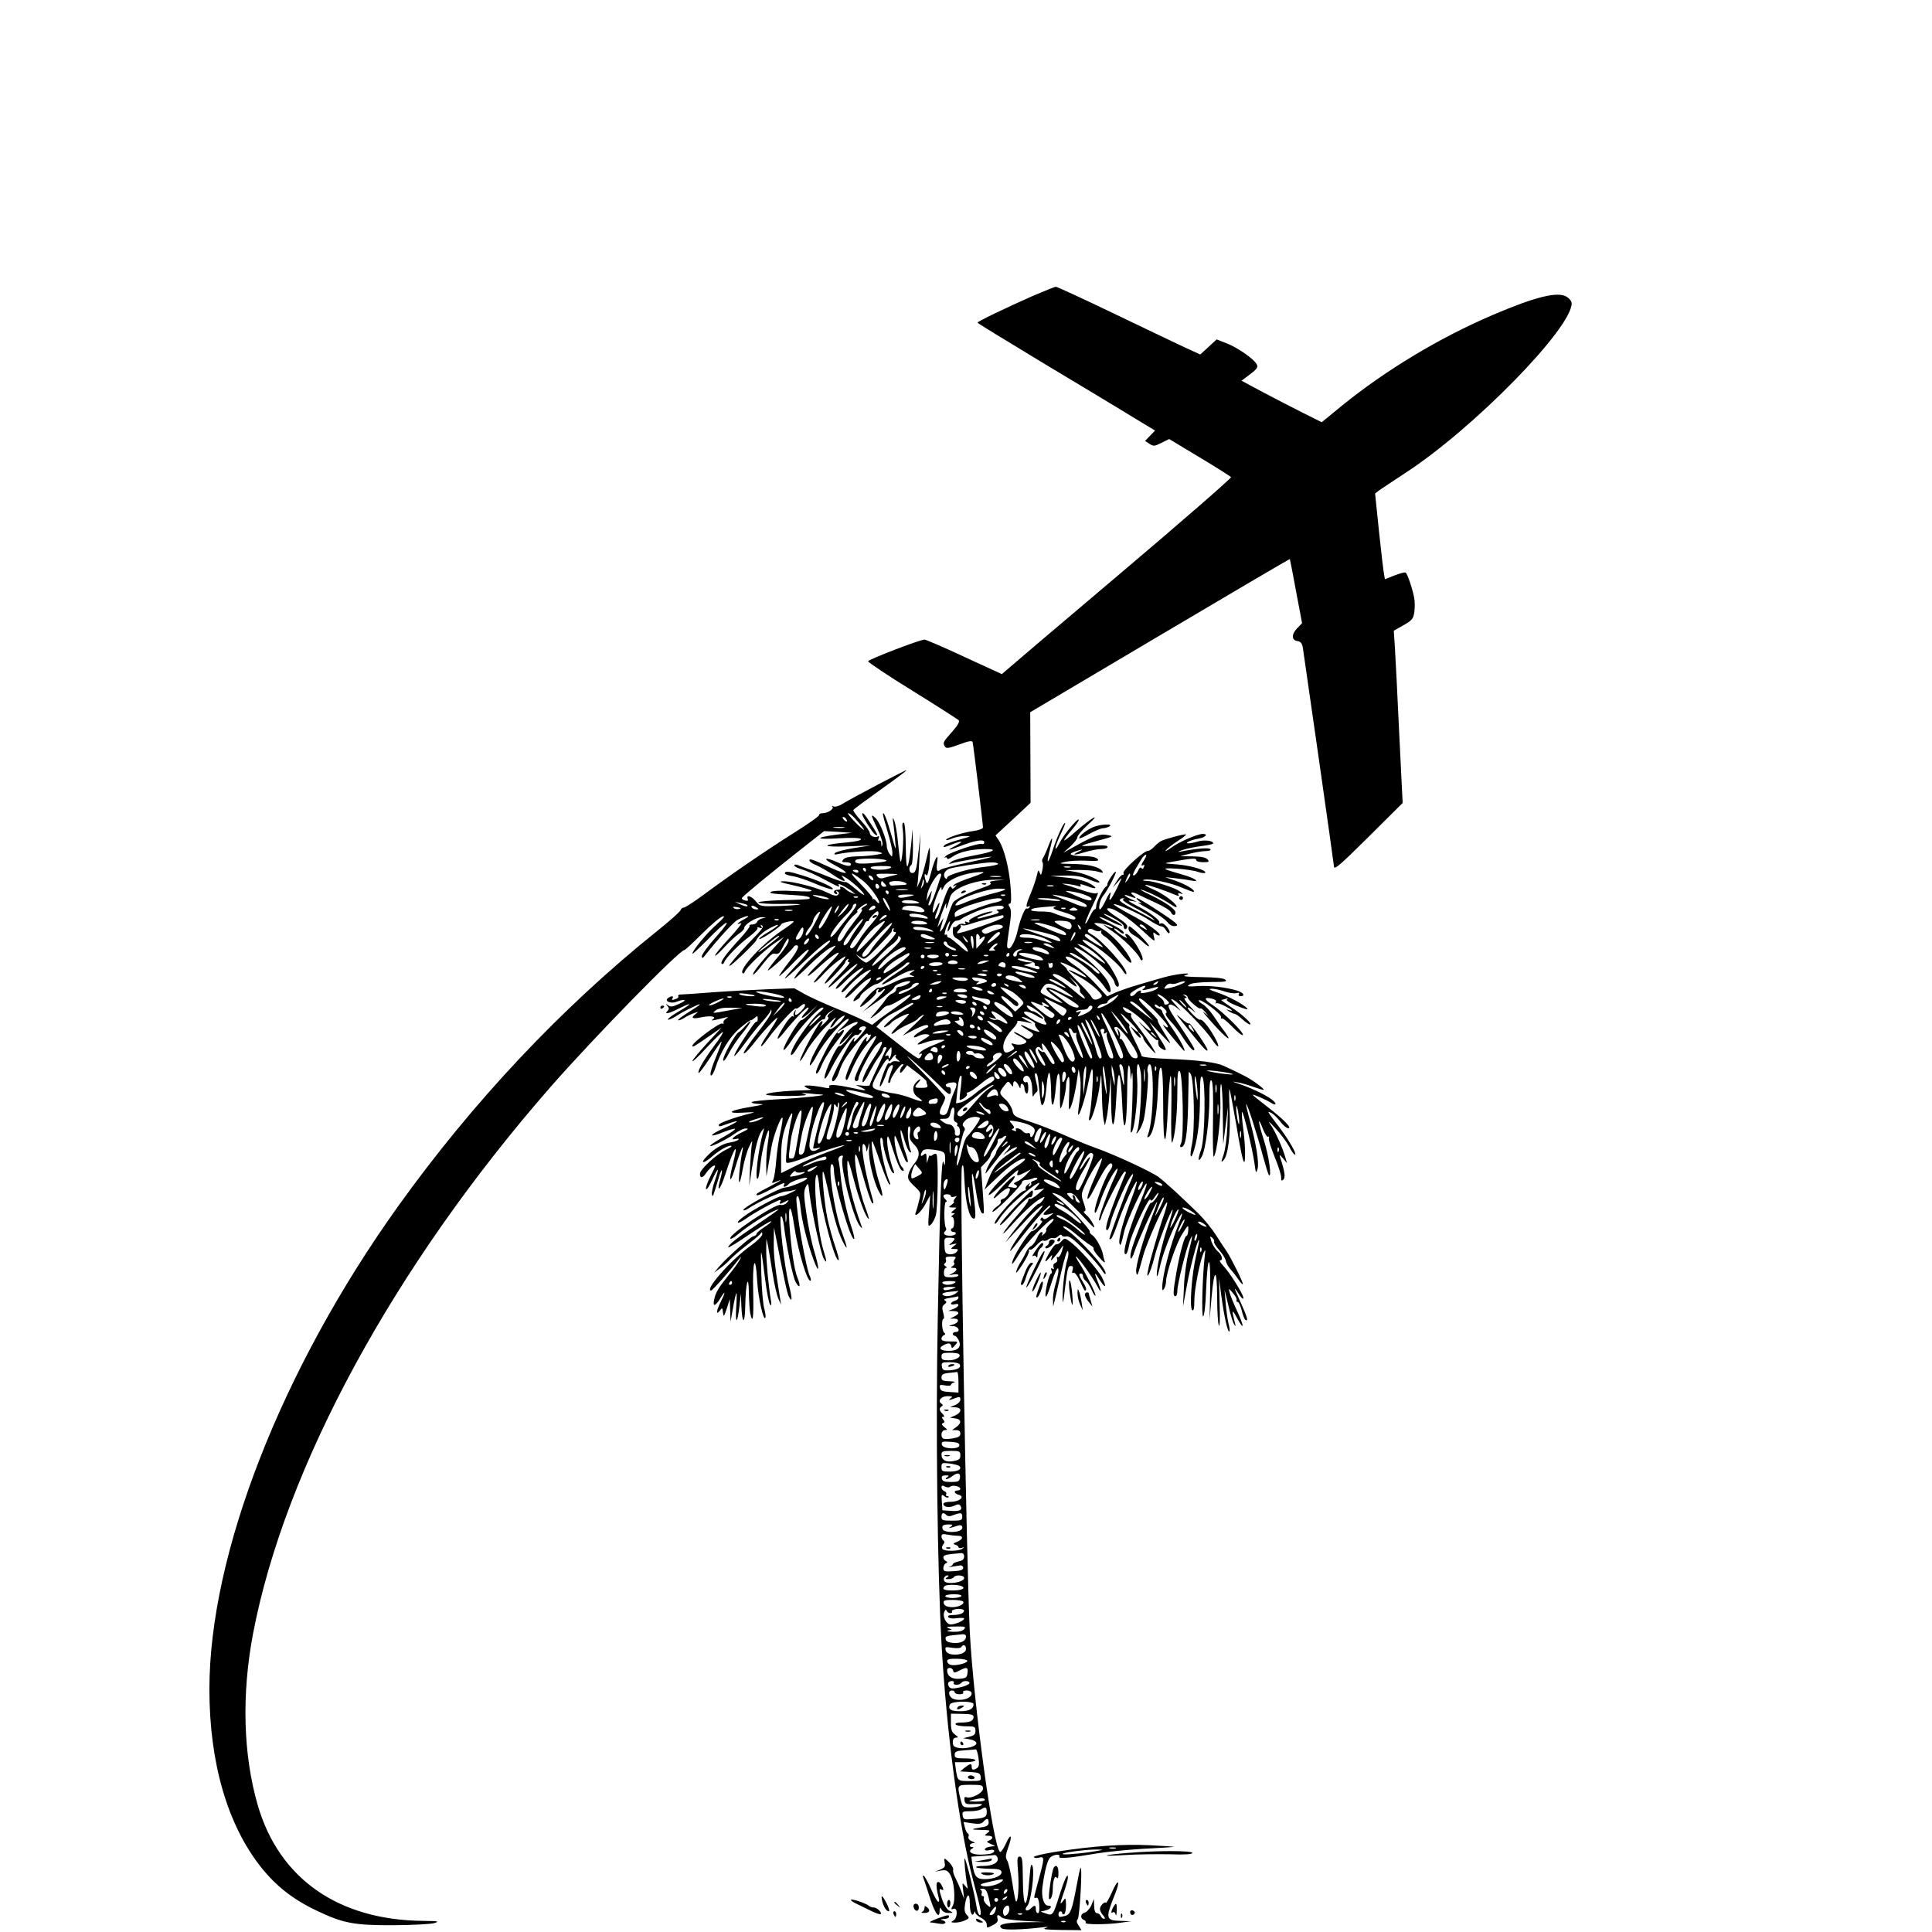 <?xml version="1.0" standalone="no"?>
<!DOCTYPE svg PUBLIC "-//W3C//DTD SVG 20010904//EN"
 "http://www.w3.org/TR/2001/REC-SVG-20010904/DTD/svg10.dtd">
<svg version="1.0" xmlns="http://www.w3.org/2000/svg"
 width="1024pt" height="1024pt" viewBox="0 0 1024 1024"
 preserveAspectRatio="xMidYMid meet">

<g transform="translate(0,1024) scale(0.1,-0.1)"
fill="#000000" stroke="none">
<path d="M5475 8672 c-147 -65 -294 -136 -294 -142 0 -3 154 -97 341 -210 188
-113 400 -240 471 -284 l129 -78 -27 -28 -26 -27 23 -15 c21 -14 27 -14 64 5
l41 20 161 -97 c89 -53 164 -101 167 -105 2 -5 -259 -233 -583 -507 -323 -273
-597 -506 -609 -517 l-23 -20 -198 91 c-109 51 -204 92 -212 92 -27 -1 -297
-105 -299 -115 0 -5 105 -76 235 -156 129 -80 240 -151 245 -156 7 -7 -4 -27
-35 -62 -49 -55 -50 -58 -37 -79 6 -10 22 -8 75 12 48 18 68 22 71 13 4 -13
55 -435 55 -453 0 -6 -21 -14 -47 -18 -57 -7 -140 -34 -148 -46 -3 -5 10 -3
29 5 20 8 52 15 73 14 34 0 30 -2 -31 -19 -37 -10 -73 -23 -79 -29 -15 -15 -3
-14 40 4 51 21 65 18 21 -6 -55 -28 -47 -30 20 -4 79 31 129 39 129 21 0 -8
-6 -12 -13 -9 -17 6 -165 -43 -190 -63 -10 -9 -13 -13 -6 -9 6 3 12 1 12 -5 0
-6 12 -2 28 9 34 25 100 40 172 41 76 0 48 -15 -67 -36 -51 -9 -100 -23 -110
-31 -17 -14 -17 -14 1 -9 30 10 187 36 210 35 11 0 -41 -13 -117 -29 -76 -16
-144 -34 -151 -39 -19 -16 -25 -4 -19 37 9 59 -12 25 -32 -53 -14 -53 -20 -64
-26 -50 -11 29 -11 54 0 37 9 -15 21 57 20 122 -1 35 -3 30 -19 -39 -10 -44
-25 -96 -34 -115 l-16 -35 5 35 c2 19 7 85 9 145 l5 110 -9 -85 c-12 -110 -16
-127 -35 -127 -17 0 -21 32 -5 42 6 3 9 46 9 98 l-2 92 -8 -85 c-16 -146 -27
-149 -28 -7 -1 84 -5 127 -12 127 -7 0 -8 -14 -4 -40 7 -39 -3 -175 -12 -166
-2 2 -8 46 -13 98 -5 52 -14 105 -20 118 -9 22 -10 19 -5 -15 3 -22 8 -65 10
-95 5 -53 4 -52 -20 33 -24 84 -44 135 -45 111 0 -6 11 -48 25 -94 14 -46 25
-95 25 -109 -1 -25 -1 -25 -15 -7 -8 11 -15 30 -15 43 0 34 -38 128 -60 148
-27 24 -25 17 11 -59 17 -35 29 -73 26 -83 -4 -14 -5 -13 -6 5 0 13 -5 20 -11
17 -6 -4 -7 1 -3 11 4 11 3 15 -4 11 -16 -10 -43 3 -43 19 0 8 -21 37 -46 64
-25 27 -43 53 -41 57 3 5 68 53 145 108 77 55 139 101 137 103 -3 3 -287 -146
-342 -180 -18 -11 -38 -16 -45 -12 -7 4 -10 4 -6 -1 11 -11 -22 -34 -50 -35
-12 0 -21 -4 -20 -9 2 -5 -55 -46 -127 -91 -156 -98 -342 -226 -477 -326 -55
-41 -106 -74 -113 -74 -7 0 -15 -6 -17 -13 -2 -8 -59 -59 -128 -114 -508 -408
-975 -905 -1371 -1458 -617 -863 -999 -1841 -999 -2558 0 -389 95 -718 274
-944 78 -98 169 -170 291 -228 144 -69 200 -80 415 -79 104 1 198 6 215 12 25
9 16 10 -62 11 -450 4 -764 224 -877 614 -77 267 -86 583 -25 907 168 883 749
1952 1578 2900 225 257 682 725 709 725 4 0 46 39 93 86 47 47 96 88 109 92
16 4 6 -9 -33 -44 -52 -46 -127 -137 -127 -154 0 -4 35 29 78 72 108 112 144
126 49 19 -42 -47 -77 -94 -77 -104 1 -14 4 -12 20 8 69 87 149 174 170 185
45 23 78 28 38 5 -40 -21 -51 -34 -20 -23 9 4 -18 -31 -60 -77 -43 -46 -78
-88 -78 -94 0 -6 22 13 48 42 26 29 61 61 77 72 17 11 30 25 30 32 0 19 65 58
94 57 24 -2 25 -2 3 -6 -13 -3 -26 -11 -29 -19 -3 -8 -14 -14 -26 -14 -11 0
-17 -3 -14 -6 4 -4 -18 -33 -48 -66 -75 -81 -109 -127 -100 -136 4 -4 10 -1
13 7 8 24 82 99 134 137 26 20 46 40 43 45 -4 5 2 6 11 2 13 -5 15 -3 9 7 -6
9 -4 11 4 5 9 -5 2 -18 -24 -45 -148 -152 -205 -229 -84 -115 41 39 75 75 77
80 7 20 38 48 75 67 59 30 53 16 -9 -21 -31 -18 -53 -35 -50 -38 6 -6 116 66
116 77 0 8 60 23 67 16 2 -2 -22 -21 -54 -42 -106 -69 -239 -212 -217 -232 4
-4 9 0 12 8 7 22 100 111 157 150 l50 34 -57 -62 c-70 -76 -112 -131 -106
-137 3 -3 26 22 52 56 35 45 51 59 65 54 12 -3 22 2 30 17 36 68 41 74 41 52
0 -11 -25 -49 -55 -84 -30 -35 -55 -68 -55 -73 0 -10 131 110 138 126 2 4 8 7
13 7 20 0 6 -31 -41 -91 -27 -35 -50 -67 -50 -72 0 -4 34 27 75 70 41 42 77
74 81 70 4 -4 -23 -38 -59 -76 -37 -38 -67 -73 -67 -77 0 -4 40 30 89 77 97
92 151 136 151 121 0 -5 -26 -30 -58 -55 -56 -45 -132 -128 -132 -144 0 -4 35
27 78 69 42 42 93 84 112 94 34 16 34 16 20 -1 -8 -10 -43 -45 -77 -78 -81
-77 -82 -97 -2 -23 33 31 75 64 92 73 25 12 14 -3 -46 -66 -43 -46 -76 -85
-73 -88 3 -4 23 14 45 38 21 24 60 60 87 79 53 37 49 29 -28 -59 -66 -76 -60
-88 7 -17 30 31 55 61 55 66 0 5 5 12 12 16 7 4 8 3 4 -4 -4 -7 -2 -12 6 -12
7 0 -16 -28 -50 -63 -81 -82 -81 -98 1 -20 34 33 73 66 87 73 14 7 -5 -16 -42
-51 -38 -35 -68 -70 -68 -78 0 -8 22 9 48 36 27 28 64 59 83 68 27 14 19 4
-33 -45 -38 -34 -68 -69 -68 -77 0 -9 17 3 40 30 38 43 97 87 116 87 4 0 -24
-30 -64 -66 -40 -36 -72 -72 -72 -80 0 -9 21 6 48 34 26 27 58 55 71 61 20 11
22 11 13 -6 -6 -10 -25 -31 -42 -48 -17 -16 -36 -38 -42 -48 -8 -16 -7 -17 11
-7 12 6 21 15 21 20 0 12 65 61 84 64 9 1 26 11 38 23 13 11 43 33 68 48 25
16 48 32 51 38 4 5 12 8 19 5 7 -2 -25 -28 -70 -57 -92 -59 -103 -83 -13 -28
32 20 72 39 88 42 27 6 28 5 10 -6 -19 -12 -19 -12 0 -20 16 -5 14 -7 -10 -7
-16 1 -58 -13 -93 -31 -34 -17 -67 -29 -73 -25 -6 3 -28 -14 -51 -38 -61 -66
-66 -86 -9 -38 28 23 48 46 46 51 -3 4 0 11 6 15 8 4 9 3 5 -4 -9 -16 7 -15
22 0 7 7 12 8 12 4 0 -5 -26 -33 -57 -63 l-58 -54 82 58 c45 32 82 63 83 70 0
12 52 33 79 33 22 -1 -28 -29 -51 -30 -10 0 -18 -6 -18 -14 0 -8 -9 -17 -19
-21 -11 -3 -27 -17 -36 -31 -9 -14 -33 -44 -53 -67 -36 -40 -36 -41 -6 -20 17
12 37 29 44 38 7 8 19 15 26 15 8 0 31 10 52 23 97 61 90 37 -11 -33 -40 -28
-84 -59 -98 -71 l-26 -21 -51 26 c-28 14 -95 43 -149 65 -54 22 -124 54 -156
71 l-57 32 -138 -5 c-75 -3 -207 -10 -292 -16 -85 -7 -163 -12 -173 -12 -9 0
-15 -4 -12 -9 3 -4 -2 -11 -11 -14 -22 -8 -26 -8 -19 4 7 12 -5 13 -23 1 -24
-15 11 -33 42 -21 49 18 62 10 17 -10 -36 -17 -47 -18 -60 -8 -14 11 -14 11
-4 -3 10 -12 10 -18 1 -27 -21 -21 8 -14 63 14 71 35 70 26 -2 -16 -32 -18
-59 -38 -59 -43 0 -5 17 2 38 14 40 25 49 30 100 54 51 25 37 10 -29 -30 -33
-21 -58 -40 -55 -42 3 -3 17 2 31 11 14 9 37 21 53 26 25 9 26 9 8 -5 -27 -21
-16 -27 30 -17 49 10 84 5 63 -10 -10 -7 -7 -8 11 -4 14 3 36 8 50 12 21 5 23
4 7 -6 -9 -6 -15 -15 -12 -21 3 -5 0 -6 -8 -4 -14 6 -157 -101 -157 -117 0
-11 4 -8 90 51 l65 45 -77 -83 c-43 -47 -78 -89 -78 -95 0 -6 34 26 76 72 42
45 80 82 85 82 5 0 -15 -33 -45 -72 -56 -76 -91 -136 -83 -145 3 -2 30 34 61
81 30 47 58 86 60 86 3 0 -7 -28 -21 -62 -34 -83 -44 -118 -33 -118 5 0 14 17
21 38 28 88 77 167 130 212 29 25 56 44 59 43 3 -1 12 5 20 12 14 12 16 12 16
-5 0 -10 -2 -17 -4 -15 -6 5 -26 -22 -81 -108 -24 -37 -41 -70 -39 -73 3 -3
27 26 54 63 27 37 67 88 90 113 23 25 44 52 47 60 4 12 6 12 6 -2 1 -9 -33
-60 -75 -113 -41 -53 -74 -101 -72 -107 2 -6 23 14 46 43 61 79 146 168 131
139 -6 -14 -30 -51 -51 -83 -48 -70 -45 -87 3 -21 45 62 141 165 147 159 3 -3
14 2 24 12 28 25 35 6 8 -22 -27 -29 -42 -32 -34 -7 5 14 4 14 -4 2 -6 -8 -8
-18 -5 -24 3 -5 1 -6 -5 -2 -6 3 -26 -18 -46 -51 -45 -71 -46 -91 -3 -38 54
68 119 135 130 135 6 0 1 -10 -11 -23 -39 -41 -23 -42 21 -2 l42 40 -39 -42
c-21 -23 -43 -41 -49 -40 -12 3 -99 -142 -94 -157 2 -6 19 14 39 44 46 73 146
180 167 180 11 0 5 -9 -17 -26 -33 -27 -107 -125 -136 -182 -27 -53 -13 -60
17 -10 33 57 125 158 140 155 6 -1 11 4 12 12 0 7 11 20 25 29 l25 14 -24 -19
c-15 -13 -19 -22 -12 -24 7 -3 -2 -17 -21 -34 -18 -16 -27 -23 -20 -15 15 18
16 38 1 23 -22 -22 -109 -187 -109 -205 0 -7 15 14 33 47 17 33 65 94 105 135
42 42 62 59 47 37 -15 -21 -26 -40 -23 -43 3 -2 13 7 22 20 9 14 26 30 37 37
20 10 21 10 7 -10 -19 -27 -64 -62 -71 -55 -6 6 -81 -118 -97 -161 -19 -51 -2
-37 31 24 35 67 142 191 165 191 7 0 -3 -16 -24 -36 l-37 -35 50 30 c27 16 53
27 59 24 5 -3 -2 -12 -16 -19 -24 -12 -78 -81 -78 -99 0 -4 16 9 36 31 l36 39
-32 -43 c-17 -23 -36 -39 -41 -36 -12 7 -79 -136 -79 -168 0 -15 15 5 40 57
41 81 115 179 130 170 4 -3 13 2 20 10 9 11 9 15 1 15 -7 0 -9 4 -6 10 7 12
35 14 35 3 -1 -5 -16 -26 -36 -48 -21 -25 -32 -32 -28 -20 6 20 5 20 -10 1
-21 -26 -106 -191 -106 -206 0 -27 25 -1 38 41 17 50 37 82 101 158 25 30 47
49 49 42 2 -6 8 -8 14 -5 6 4 5 -2 -1 -15 -14 -25 -26 -28 -17 -3 4 10 -2 7
-14 -8 -35 -44 -102 -186 -98 -206 4 -15 9 -10 22 21 30 73 58 120 96 165 51
59 59 48 14 -19 -35 -52 -84 -152 -84 -171 0 -6 5 -10 10 -10 6 0 10 6 10 13
0 25 68 152 94 176 43 41 41 16 -6 -56 -48 -72 -74 -130 -65 -139 3 -3 18 18
33 48 15 29 37 67 50 84 13 17 24 36 24 42 0 7 5 12 11 12 6 0 9 -3 7 -7 -65
-137 -88 -187 -88 -194 0 -4 -17 -6 -37 -3 l-38 4 30 -14 c38 -19 27 -19 -55
-1 -78 17 -124 19 -115 5 4 -7 -2 -9 -17 -6 -62 13 -122 17 -113 8 6 -6 19
-12 30 -15 11 -3 -7 -5 -40 -6 -97 -2 -195 -13 -195 -22 0 -5 53 -8 118 -8 82
1 108 4 87 10 -23 6 -19 7 19 4 27 -3 58 -6 70 -6 44 -3 -95 -18 -227 -25 -76
-4 -140 -11 -143 -15 -3 -5 14 -9 38 -10 34 -1 26 -4 -40 -15 -117 -19 -140
-37 -42 -31 63 4 69 3 35 -5 -78 -19 -165 -50 -165 -59 0 -12 0 -12 50 6 69
24 57 11 -21 -24 -84 -36 -87 -55 -4 -21 31 12 58 20 61 17 3 -3 -24 -22 -60
-42 -36 -20 -68 -41 -71 -46 -10 -15 81 28 126 60 23 17 51 31 63 30 16 0 11
-5 -17 -18 -49 -23 -72 -46 -38 -38 15 4 20 2 14 -4 -5 -5 -24 -11 -41 -14
-39 -4 -87 -33 -126 -74 -40 -41 -16 -40 31 2 38 33 92 62 100 53 3 -2 -12
-12 -32 -21 -50 -25 -135 -103 -135 -126 0 -26 15 -24 34 6 9 13 25 29 35 35
17 8 15 1 -11 -49 -17 -32 -28 -65 -26 -72 3 -8 16 12 31 44 14 31 28 57 31
57 3 0 -4 -26 -15 -57 -11 -32 -18 -65 -16 -73 5 -18 5 -16 32 73 9 32 18 57
21 55 2 -3 -1 -20 -6 -39 -25 -86 -5 -73 24 16 47 147 74 184 41 58 -25 -95
-16 -115 11 -24 25 84 50 143 39 91 -12 -58 -22 -156 -17 -165 3 -5 11 25 18
66 7 41 22 95 34 120 17 36 19 39 15 14 -3 -16 -7 -73 -10 -125 l-4 -95 13 85
c20 123 35 180 52 204 15 20 16 20 10 1 -28 -100 -48 -270 -29 -251 4 4 10 39
14 79 7 70 36 183 44 175 3 -2 0 -31 -5 -64 -6 -32 -9 -86 -9 -119 l1 -60 9
50 c5 28 13 75 18 106 9 56 50 164 58 155 3 -3 -2 -35 -10 -73 -9 -37 -19
-106 -23 -153 -3 -47 -11 -94 -16 -104 -9 -16 -7 -18 6 -13 50 21 43 14 -19
-19 -79 -41 -80 -42 -73 -49 3 -3 35 11 71 30 69 37 82 41 72 25 -9 -15 11
-12 24 3 12 16 90 41 99 33 8 -8 -87 -48 -117 -50 -30 -1 -221 -104 -221 -119
0 -5 12 -1 28 9 51 34 165 86 196 89 17 1 40 6 51 9 11 3 2 -3 -20 -14 -22
-11 -46 -20 -54 -20 -18 0 -155 -74 -198 -107 -52 -38 -38 -47 15 -9 43 31
163 96 177 96 4 0 3 -4 0 -10 -8 -13 1 -13 28 2 20 10 21 10 8 -6 -9 -10 -23
-15 -34 -12 -29 7 -282 -162 -266 -179 4 -3 22 7 40 23 60 51 191 132 215 132
3 0 -45 -34 -107 -76 -114 -76 -159 -111 -159 -125 0 -4 50 26 111 68 61 41
113 73 116 70 3 -3 -14 -17 -36 -31 -23 -15 -41 -30 -41 -35 0 -5 -7 -11 -16
-13 -18 -3 -146 -117 -184 -163 l-25 -30 30 22 c17 11 41 33 55 48 14 15 52
48 85 73 33 25 66 52 73 60 11 14 12 14 12 0 0 -9 -28 -37 -62 -61 -105 -75
-247 -237 -209 -237 7 0 94 98 146 165 16 19 16 19 5 -3 -6 -12 -30 -46 -54
-75 -58 -72 -73 -96 -81 -136 -9 -40 7 -35 36 13 25 41 24 26 -1 -24 -23 -45
-27 -74 -5 -47 13 18 14 17 17 -10 3 -25 5 -23 20 22 l16 50 2 -60 2 -60 13
73 c7 41 15 76 18 78 2 2 2 -31 -1 -73 -6 -94 6 -92 17 4 l8 68 2 -60 c4 -106
19 -109 21 -5 2 122 18 177 19 69 1 -42 4 -91 7 -108 14 -66 19 -25 16 110 -5
166 12 215 21 62 5 -92 35 -222 44 -196 2 6 -1 29 -7 50 -6 21 -13 103 -15
183 -4 154 -3 152 21 -35 8 -66 20 -124 26 -130 7 -7 8 1 3 29 -12 71 -25 210
-24 266 l1 55 9 -40 c4 -22 15 -87 24 -145 9 -58 23 -118 31 -135 l14 -30 -5
30 c-28 173 -35 231 -34 300 l1 80 10 -50 c45 -230 60 -300 69 -317 19 -36 19
-12 -1 68 -23 94 -52 346 -41 357 5 5 12 -18 16 -50 12 -104 46 -266 61 -296
22 -41 30 -26 11 20 -18 45 -33 150 -43 283 -7 115 8 112 25 -5 21 -140 72
-308 88 -292 2 3 0 14 -5 24 -13 24 -49 206 -62 313 -12 103 -12 110 -1 110 4
0 11 -28 14 -62 7 -71 37 -189 69 -275 31 -83 33 -52 3 47 -14 46 -32 135 -41
197 -14 96 -15 118 -4 141 13 26 14 25 21 -38 12 -98 59 -310 74 -339 19 -34
18 -17 -1 44 -32 104 -57 386 -35 399 4 3 11 -29 14 -72 9 -115 85 -398 102
-380 3 2 -6 36 -19 74 -13 38 -32 105 -41 149 -17 83 -32 254 -22 245 4 -3 18
-60 32 -127 27 -129 53 -213 80 -259 20 -35 15 -12 -13 66 -41 111 -77 360
-53 360 6 0 11 -15 11 -34 0 -69 91 -378 107 -362 3 3 -4 33 -16 68 -25 76
-47 180 -56 268 -3 36 -8 72 -11 81 -3 9 3 19 11 23 13 4 15 1 10 -14 -13 -42
57 -314 92 -357 14 -17 14 -17 8 2 -51 143 -76 252 -74 330 0 31 8 11 34 -86
29 -111 67 -209 80 -209 2 0 -7 29 -20 64 -28 75 -58 223 -53 269 2 24 13 -2
42 -106 21 -75 43 -140 49 -144 6 -4 8 3 3 18 -45 155 -69 308 -47 295 6 -4
12 -17 12 -29 1 -15 4 -10 10 13 7 31 8 30 5 -14 -4 -49 23 -166 51 -219 26
-50 26 -21 0 55 -22 66 -47 221 -33 208 3 -3 22 -53 41 -110 20 -58 41 -109
47 -115 8 -7 9 -4 3 10 -30 73 -61 235 -45 235 5 0 10 -11 10 -24 0 -34 38
-154 52 -162 8 -5 9 -1 4 12 -19 48 -37 137 -34 167 2 27 8 16 32 -61 16 -51
35 -97 43 -103 15 -13 18 2 2 18 -14 14 -39 110 -38 148 0 25 4 20 23 -30 34
-88 37 -95 46 -95 4 0 0 21 -10 48 -17 45 -33 122 -25 122 2 0 11 -25 19 -54
9 -30 21 -58 28 -62 8 -5 9 -2 3 12 -13 32 -19 124 -7 124 7 0 9 -13 5 -34 -4
-28 -1 -39 21 -61 33 -32 33 -65 2 -102 -14 -16 -28 -42 -31 -56 -6 -23 -1
-33 30 -63 37 -34 37 -35 26 -78 -6 -24 -13 -51 -17 -60 -14 -36 28 -2 51 43
l25 46 -6 -85 c-6 -78 -6 -84 9 -71 9 7 21 30 27 50 11 40 14 314 3 324 -3 4
-12 2 -20 -4 -7 -6 -13 -8 -14 -3 -1 5 -5 -2 -9 -16 l-8 -25 -1 29 c-1 24 -3
27 -16 16 -16 -14 -20 -3 -6 19 7 10 21 12 56 8 62 -9 65 -12 64 -55 -1 -33
-2 -34 -8 -12 -11 37 -19 -186 -31 -835 -11 -579 -2 -1316 20 -1715 27 -478
93 -972 166 -1250 44 -165 49 -190 36 -190 -5 0 -13 21 -17 48 -8 57 -54 245
-62 252 -5 5 4 -92 13 -140 5 -24 5 -25 -11 -5 -15 19 -16 18 -10 -25 l5 -45
-15 40 c-8 22 -22 54 -31 71 -9 17 -15 37 -12 44 2 7 -7 24 -19 37 -30 29 -31
29 -26 -1 4 -19 -1 -26 -24 -35 l-28 -11 32 6 c26 4 35 1 48 -20 22 -34 31
-135 15 -166 -11 -20 -10 -22 4 -17 23 9 22 -49 -1 -62 -16 -9 -14 -10 9 -11
15 0 39 5 53 12 23 10 24 13 9 29 -12 13 -14 28 -9 58 10 59 25 60 25 2 0 -48
13 -75 23 -49 4 10 6 10 6 1 1 -7 15 -19 31 -28 18 -9 30 -23 30 -36 0 -19 1
-19 31 -3 23 11 30 21 26 35 -6 22 3 25 21 7 8 -8 55 -15 120 -19 l107 -6
-105 -1 c-110 -2 -148 -13 -120 -33 14 -9 107 -7 215 6 32 4 35 3 15 -4 -18
-6 7 -9 84 -10 l108 -1 -15 24 c-11 16 -13 26 -5 34 10 10 26 282 15 272 -3
-3 -12 -45 -21 -95 -23 -125 -33 -152 -59 -159 -33 -9 -37 -8 -37 9 0 8 5 15
10 15 6 0 10 -5 10 -11 0 -5 5 -7 10 -4 6 3 10 25 10 48 -1 39 -2 41 -15 23
-19 -26 -19 -20 5 49 11 32 20 65 20 74 0 29 -18 -9 -45 -94 -33 -106 -36
-110 -71 -97 l-29 10 28 7 c29 8 37 25 12 25 -23 0 -37 47 -30 99 12 88 27
146 43 158 20 16 56 17 46 2 -7 -12 55 -7 201 18 50 8 158 19 240 24 83 4 157
9 165 10 8 2 -48 5 -125 9 -147 7 -296 -3 -502 -35 -62 -10 -113 -22 -113 -27
0 -6 11 -7 25 -4 32 8 32 2 0 -116 -29 -109 -28 -99 -12 -96 8 2 13 -12 15
-39 2 -26 -1 -43 -7 -43 -6 0 -11 9 -11 20 0 24 -6 25 -27 5 -21 -21 -38 -8
-18 14 19 22 40 177 27 211 -7 18 -10 3 -16 -65 -13 -178 -34 -174 -35 8 -1
90 -3 107 -17 107 -13 0 -14 -12 -8 -84 6 -77 -1 -165 -12 -153 -2 2 -11 47
-19 100 -8 53 -20 105 -27 116 -10 17 -9 29 6 71 24 65 13 78 -14 16 -12 -25
-25 -44 -30 -41 -36 22 -140 782 -160 1165 -18 370 -54 2426 -42 2465 7 23 10
6 14 -80 6 -110 24 -185 46 -193 15 -5 15 15 1 133 -15 130 -6 141 13 16 14
-91 29 -134 42 -120 2 2 -1 57 -6 123 l-9 119 25 26 c15 15 26 32 26 38 0 6 9
22 20 36 11 14 19 31 18 38 -2 7 2 13 9 14 6 0 15 3 19 8 4 4 11 7 16 7 5 0
-4 -17 -21 -37 -17 -21 -31 -43 -31 -49 0 -6 -9 -23 -20 -36 -11 -14 -24 -39
-30 -54 -10 -29 -10 -29 7 -8 10 12 37 47 61 78 24 31 48 56 54 56 6 0 1 -12
-13 -27 l-24 -27 29 22 c16 12 36 22 44 22 9 0 -7 -15 -35 -32 -62 -40 -89
-73 -115 -141 l-20 -52 69 66 c68 66 125 103 145 97 6 -2 -12 -19 -40 -37 -54
-34 -152 -134 -152 -154 0 -6 28 16 63 49 34 33 70 66 80 74 15 11 17 11 11
-4 -8 -20 -1 -20 39 0 l32 17 -25 -28 c-14 -15 -36 -32 -50 -37 -15 -6 -20
-12 -12 -15 19 -7 14 -22 -5 -18 -10 2 -22 4 -27 4 -5 1 1 12 14 26 13 14 21
28 17 31 -7 7 -94 -82 -109 -111 -6 -12 6 -5 28 16 44 41 69 43 50 4 -6 -13
-19 -26 -30 -29 -10 -2 -15 -9 -12 -14 3 -6 -5 -17 -19 -26 -14 -9 -25 -22
-25 -28 0 -7 36 23 79 66 44 44 79 84 78 90 -1 6 7 11 18 12 11 0 28 4 38 8
10 5 21 5 24 2 4 -4 -3 -9 -15 -13 -12 -3 -20 -9 -17 -13 3 -5 0 -12 -6 -16
-8 -5 -9 -3 -4 7 8 12 6 12 -8 0 -9 -7 -14 -17 -11 -22 3 -5 0 -9 -5 -9 -27 0
-172 -162 -158 -176 2 -3 14 10 25 28 12 18 42 54 69 79 82 78 179 146 127 88
-18 -20 -18 -20 11 -14 l30 6 -34 -30 c-19 -17 -38 -28 -43 -25 -4 3 -8 -1 -8
-8 0 -7 -27 -44 -60 -81 -33 -37 -65 -78 -71 -90 -7 -12 8 1 32 28 62 70 129
133 162 151 27 14 27 14 15 -6 -7 -11 -17 -20 -23 -20 -11 0 -90 -88 -144
-160 l-33 -45 38 40 c20 22 59 63 84 90 26 28 58 56 71 64 13 8 0 -12 -29 -44
-55 -60 -128 -161 -138 -192 -4 -10 11 5 32 33 75 99 167 204 178 204 6 -1 1
-9 -11 -19 -31 -26 -29 -35 5 -27 l27 7 -25 -20 c-15 -12 -27 -16 -31 -9 -4 7
-9 7 -13 -1 -4 -6 -2 -11 5 -11 7 0 0 -13 -16 -30 -15 -16 -31 -27 -35 -25 -9
5 -84 -107 -99 -147 -16 -42 -6 -34 30 24 36 59 160 188 180 188 8 0 2 -11
-14 -26 -15 -14 -25 -29 -22 -33 2 -5 -3 -15 -12 -22 -12 -10 -14 -10 -9 -1 4
7 2 12 -4 12 -6 0 -17 -15 -25 -34 -8 -18 -21 -36 -30 -40 -8 -3 -21 -18 -27
-33 -7 -15 -20 -39 -29 -53 -9 -14 -20 -36 -23 -50 -4 -14 11 3 33 38 23 35
38 68 35 74 -4 6 -2 8 4 5 5 -4 22 7 36 24 14 16 31 27 36 24 6 -4 17 -1 25 5
8 7 20 10 27 8 7 -3 19 2 27 10 9 9 17 10 19 4 1 -5 12 -8 22 -5 15 4 39 -14
94 -68 40 -41 83 -90 95 -109 12 -21 21 -28 21 -18 0 30 -140 185 -210 232
-15 10 -19 16 -10 16 9 0 38 -20 65 -43 28 -24 60 -49 73 -56 12 -7 21 -15 18
-19 -3 -4 11 -26 31 -47 20 -24 32 -32 28 -20 -4 11 -8 27 -9 35 -5 31 -36 89
-56 103 -11 7 -17 16 -14 19 7 8 -121 144 -171 181 -31 23 -34 28 -15 22 39
-12 73 -40 151 -123 56 -61 68 -70 54 -42 -9 19 -27 43 -39 52 -11 10 -16 18
-9 18 9 0 8 12 -3 44 -15 42 -14 48 6 93 25 58 79 143 90 143 4 0 -12 -45 -37
-100 -51 -113 -53 -159 -3 -60 52 103 80 144 92 132 7 -7 3 -19 -11 -39 -27
-37 -83 -190 -79 -217 2 -13 12 5 27 49 22 69 73 169 92 181 5 3 1 -14 -10
-38 -41 -87 -92 -230 -86 -236 3 -3 9 5 12 18 11 42 113 240 124 240 6 0 8 -3
6 -7 -3 -5 -25 -60 -50 -123 -49 -127 -64 -180 -49 -180 5 0 13 17 17 37 7 37
76 200 103 241 24 37 23 19 -2 -34 -20 -43 -106 -277 -106 -290 0 -3 4 -3 9 1
5 3 19 36 32 73 27 82 97 237 104 230 3 -3 -10 -45 -29 -94 -40 -105 -69 -209
-63 -233 5 -20 9 -10 26 64 13 55 109 260 118 252 3 -3 -11 -43 -30 -89 -66
-153 -106 -301 -78 -284 5 4 12 25 16 49 8 51 105 257 112 239 4 -10 11 -5 24
15 10 15 19 24 19 20 0 -14 -32 -57 -40 -52 -4 2 -26 -41 -48 -98 -52 -133
-64 -173 -60 -194 2 -11 12 5 22 37 20 59 112 260 119 260 2 0 -11 -37 -29
-82 -44 -111 -87 -261 -82 -290 5 -27 7 -23 37 87 20 73 118 291 127 282 2 -2
-5 -30 -16 -63 -26 -74 -76 -247 -85 -294 -14 -67 13 -16 33 65 18 73 90 260
97 253 2 -2 -10 -42 -26 -89 -32 -96 -59 -217 -58 -257 0 -15 7 0 14 33 15 70
52 169 89 243 34 67 42 67 15 0 -46 -114 -89 -280 -89 -341 0 -18 2 -19 10 -7
5 8 10 25 10 36 0 45 53 201 85 252 33 52 34 53 33 23 -1 -17 -5 -31 -9 -31
-11 0 -35 -87 -54 -194 -18 -104 -19 -126 -5 -126 6 0 10 13 10 29 0 34 46
219 65 264 19 44 18 33 -5 -59 -11 -43 -23 -126 -25 -184 l-5 -105 20 109 c19
106 58 251 65 244 2 -2 -5 -38 -15 -81 -24 -100 -37 -281 -21 -291 8 -5 11 10
11 51 0 59 29 207 49 253 10 21 11 19 6 -20 -12 -103 -18 -323 -8 -317 6 4 13
64 15 134 8 199 25 208 22 12 l-3 -164 10 115 c14 161 29 164 30 5 0 -72 4
-139 9 -150 5 -12 7 36 4 115 l-3 135 13 -100 c15 -108 34 -190 42 -182 3 3 1
22 -5 43 -5 22 -12 71 -15 109 l-6 70 20 -82 c10 -46 24 -91 30 -100 10 -16
10 -16 6 2 -19 74 -17 80 9 32 40 -74 41 -50 2 34 -19 41 -37 85 -40 99 -6 24
-6 24 18 -4 14 -16 22 -33 19 -37 -3 -5 0 -9 5 -9 6 0 16 -20 22 -45 6 -25 15
-48 20 -51 17 -10 9 17 -25 92 -19 41 -33 74 -31 74 2 0 12 -15 24 -33 12 -19
21 -25 21 -16 0 19 -71 133 -108 172 -14 15 -21 27 -15 27 18 0 9 31 -14 49
-11 9 -25 31 -32 50 -9 29 -9 32 4 21 8 -7 12 -16 10 -21 -3 -4 9 -24 27 -45
18 -20 34 -46 35 -57 2 -12 14 -33 27 -47 13 -14 31 -38 41 -53 10 -15 20 -26
22 -23 5 4 -61 137 -87 176 -10 14 -35 52 -56 85 -21 33 -61 82 -89 110 -96
94 -180 171 -215 197 -41 30 -237 120 -330 153 -36 12 -111 43 -167 68 -56 25
-140 58 -187 73 -78 25 -85 30 -90 58 -4 17 -20 43 -36 58 -36 32 -36 37 -8
73 20 26 22 27 35 9 12 -16 13 -16 13 -1 0 24 15 21 28 -5 9 -19 11 -20 11 -5
1 24 21 11 21 -13 0 -10 5 -22 10 -25 6 -4 10 8 10 30 0 20 -4 34 -9 30 -14
-8 -25 15 -13 27 21 21 42 -11 43 -66 0 -28 3 -44 6 -36 3 8 11 18 17 22 7 5
7 19 -1 50 -6 23 -10 45 -7 47 9 10 15 -10 20 -65 3 -33 8 -70 10 -84 5 -22 7
-23 16 -7 5 10 12 51 15 92 3 41 10 72 14 69 5 -3 9 -47 10 -97 0 -109 16 -91
26 31 9 102 26 68 21 -43 -1 -46 0 -81 3 -79 9 5 29 88 29 121 0 15 5 35 11
43 7 11 9 -13 6 -85 -4 -96 -3 -98 11 -65 8 19 20 71 27 115 l12 80 8 -48 c4
-27 3 -79 -3 -119 -6 -40 -9 -74 -8 -76 8 -7 38 87 55 173 13 64 20 81 22 60
5 -36 -7 -199 -17 -239 -4 -19 -3 -27 3 -23 14 9 44 118 53 196 7 63 7 61 10
-49 1 -63 5 -128 9 -145 l7 -30 8 35 c5 19 12 77 16 130 l7 95 2 -135 c2 -173
19 -154 28 31 8 166 23 143 31 -46 7 -176 24 -132 26 67 0 80 4 144 9 141 4
-2 8 -21 8 -41 l2 -37 6 35 c8 40 4 -187 -4 -270 -4 -38 -3 -50 4 -39 17 26
34 199 28 282 -6 84 7 106 19 31 8 -55 -4 -266 -17 -303 -9 -25 -8 -25 6 -6 9
11 20 36 26 57 13 48 29 236 22 254 -3 8 -2 22 1 31 15 38 26 -14 26 -122 0
-106 -10 -199 -26 -239 -5 -13 -4 -17 4 -12 24 14 44 113 49 244 4 97 9 130
17 122 7 -7 11 -75 11 -200 0 -232 16 -239 25 -10 4 88 10 163 14 167 5 5 6
-76 4 -180 -2 -103 0 -181 4 -173 15 26 28 151 28 271 0 95 3 117 13 107 16
-17 23 -351 7 -381 -7 -14 -7 -21 0 -21 23 0 33 62 37 220 2 91 3 170 3 175 1
6 5 2 11 -8 18 -31 23 -293 7 -369 -16 -74 -6 -94 13 -25 20 73 29 158 29 277
0 87 3 111 12 102 19 -19 15 -326 -6 -385 -19 -52 -16 -74 4 -36 20 36 40 194
40 309 0 76 3 101 11 93 8 -8 10 -74 8 -212 -2 -110 0 -196 4 -192 17 17 39
206 35 298 -2 50 0 89 4 87 4 -3 9 -76 9 -162 l2 -157 13 100 13 100 -4 -105
c-2 -61 -11 -124 -20 -150 -14 -41 -14 -44 0 -29 24 24 38 141 32 267 -3 63
-3 112 -1 109 3 -2 18 -84 35 -180 34 -205 47 -250 48 -166 1 31 -4 93 -10
138 -6 45 -9 84 -6 87 6 7 55 -195 66 -273 7 -52 8 -55 16 -29 9 32 -6 127
-40 255 -13 47 -22 87 -20 89 5 5 61 -170 89 -277 14 -51 28 -96 31 -99 17
-17 0 102 -26 184 -32 99 -35 138 -5 59 10 -25 22 -43 27 -40 5 4 7 0 4 -7 -3
-7 11 -51 30 -98 19 -46 35 -95 35 -109 0 -20 3 -22 12 -13 12 12 7 44 -17
117 -6 17 -3 16 15 -5 l21 -25 -7 25 c-14 53 -55 144 -80 179 -17 24 -9 19 24
-17 28 -30 61 -74 74 -98 12 -24 26 -44 31 -44 13 0 -30 75 -81 143 -67 88
-69 91 -44 78 12 -6 33 -27 48 -46 14 -19 33 -35 42 -35 22 0 -25 48 -115 117
-40 31 -73 57 -73 60 0 5 72 -26 98 -43 12 -8 22 -10 22 -5 0 21 -93 72 -195
107 -39 13 -39 13 -5 7 19 -3 57 -14 84 -24 28 -10 51 -17 54 -15 2 2 -16 18
-40 35 -37 27 -71 45 -173 92 -39 18 -132 30 -282 36 -100 4 -153 10 -153 17
0 6 -16 42 -35 79 -19 38 -33 72 -30 77 3 5 1 11 -4 15 -6 3 -20 20 -32 38
-17 25 -11 21 29 -18 50 -47 75 -88 30 -49 -20 18 -20 17 2 -13 13 -18 28 -33
33 -33 5 0 3 8 -4 18 -13 15 -12 16 4 3 9 -7 17 -19 17 -25 0 -6 16 -29 36
-51 19 -22 32 -33 28 -25 -19 38 -77 123 -105 155 -17 19 -28 39 -24 45 3 5 0
10 -8 10 -8 0 -20 7 -27 15 -37 44 52 -8 103 -60 51 -52 47 -68 -5 -20 -33 32
-31 28 12 -20 29 -33 57 -59 62 -58 4 2 7 0 7 -5 -3 -20 3 -32 21 -42 30 -16
25 -2 -25 75 l-45 70 62 -65 c64 -68 64 -67 12 16 -18 29 -31 54 -28 56 2 3
-22 29 -53 58 -39 37 -53 55 -43 58 15 5 150 -131 150 -150 0 -6 -10 -3 -22 8
-12 10 6 -16 41 -58 35 -43 65 -78 67 -78 10 0 -22 61 -66 124 -28 40 -50 77
-50 84 0 6 -9 14 -20 17 -11 3 -20 11 -20 17 0 6 6 6 15 -2 8 -7 15 -9 15 -5
0 5 9 0 20 -10 13 -12 16 -21 10 -25 -6 -4 3 -20 22 -41 19 -19 48 -57 66 -86
36 -56 62 -83 62 -64 0 6 -33 60 -74 120 -59 87 -71 111 -58 116 9 3 28 -6 46
-22 20 -18 16 -12 -9 16 -32 35 -35 41 -15 31 34 -18 169 -156 203 -209 38
-57 47 -45 12 16 -32 56 -65 94 -75 88 -4 -2 -22 11 -40 30 -38 39 -31 48 9
13 14 -13 6 -1 -19 25 -26 28 -38 47 -30 47 13 0 13 2 0 11 -13 9 -13 10 0 6
8 -2 15 -8 15 -14 0 -12 60 -64 67 -58 3 3 13 -5 24 -17 l19 -23 -25 20 c-13
11 9 -17 50 -62 73 -81 106 -103 60 -40 -14 17 -40 55 -58 82 -19 28 -45 56
-59 63 -14 8 -22 16 -19 20 10 10 121 -74 118 -89 -2 -8 -1 -11 3 -7 4 4 29
-16 56 -44 27 -28 52 -48 56 -44 10 9 -103 121 -160 159 -48 31 -49 45 -1 33
16 -4 22 -11 18 -19 -4 -7 -4 -9 0 -5 5 4 26 -3 47 -14 41 -21 51 -31 22 -22
-16 5 -16 4 0 -6 11 -7 24 -13 31 -14 7 -1 25 -14 41 -29 17 -15 34 -27 39
-27 18 0 -39 53 -98 91 -33 22 -57 39 -53 39 3 0 14 3 24 6 11 4 14 3 6 -3 -7
-5 11 -18 54 -35 41 -17 61 -22 53 -13 -18 21 -97 64 -160 85 -40 13 -48 19
-29 19 15 1 46 -6 69 -14 24 -8 52 -12 63 -9 13 4 17 2 13 -5 -4 -6 0 -11 8
-11 28 0 17 18 -16 29 -57 18 -151 29 -213 24 -51 -3 -57 -2 -40 9 12 8 55 12
113 13 76 0 89 2 75 13 -11 8 -56 12 -127 13 -71 1 -102 4 -86 9 60 19 -46 9
-114 -11 -39 -11 -102 -29 -141 -41 -38 -11 -90 -29 -113 -39 l-44 -20 -59 64
c-32 36 -81 79 -109 97 -41 27 -63 50 -46 50 38 0 160 -99 207 -171 25 -36 35
-15 14 31 -17 37 -77 100 -156 162 -47 37 -23 35 36 -4 64 -43 143 -123 151
-153 6 -26 24 -35 24 -12 0 17 -37 84 -68 124 -15 19 -51 50 -80 71 -30 20
-49 38 -44 40 25 8 178 -109 212 -162 12 -19 20 -25 20 -15 0 31 -131 178
-184 206 -19 10 -25 18 -18 25 7 7 17 6 31 -2 12 -6 27 -8 33 -4 6 4 8 3 4 -4
-3 -6 6 -18 21 -27 16 -9 50 -45 78 -80 50 -64 80 -79 48 -23 -31 52 -93 117
-139 144 -24 14 -44 27 -44 29 0 8 68 -3 86 -13 24 -14 9 -16 -17 -2 -36 20
-19 4 29 -28 50 -32 135 -116 144 -142 3 -8 8 -12 12 -9 15 14 -61 139 -85
139 -7 0 -7 -6 2 -17 8 -9 -5 -4 -29 12 -23 15 -40 30 -37 33 3 3 14 -3 25
-13 11 -10 22 -16 25 -13 8 8 -16 25 -81 58 -32 16 -53 30 -46 30 7 0 35 -12
63 -26 28 -14 53 -23 56 -20 3 2 -18 16 -46 30 -28 15 -51 29 -51 32 0 3 24
-7 53 -23 28 -15 52 -33 52 -40 0 -19 12 -25 19 -8 4 11 -11 26 -55 54 -34 21
-56 41 -51 45 22 13 106 -40 201 -129 52 -48 54 -49 47 -21 -6 26 -5 28 9 16
8 -7 18 -10 21 -8 10 10 -67 65 -157 112 -50 27 -88 50 -86 53 8 8 142 -52
191 -86 26 -17 53 -31 61 -31 8 0 19 -9 25 -21 7 -11 14 -18 17 -15 11 11 -28
58 -43 52 -8 -3 -13 -2 -10 3 8 12 -51 56 -122 92 -42 22 -49 28 -27 24 l30
-5 -32 15 c-39 18 -44 29 -7 15 35 -14 42 -12 20 5 -22 16 -6 20 22 6 9 -5 52
-25 95 -45 42 -19 80 -42 83 -51 7 -18 24 -20 24 -2 0 18 -50 53 -134 94 -39
18 -60 31 -46 27 32 -8 117 -51 153 -76 16 -11 30 -18 32 -16 11 11 -68 71
-121 93 -32 14 -51 25 -42 25 15 0 100 -29 162 -55 14 -6 17 -5 12 3 -5 8 -1
10 11 6 15 -6 15 -4 -2 10 -25 20 -136 56 -179 57 -18 1 -23 3 -13 6 30 8 144
-16 204 -43 31 -13 58 -23 60 -21 8 9 -37 37 -92 57 l-60 21 54 -6 c30 -3 67
-9 84 -12 54 -11 20 13 -45 31 -114 33 -118 36 -33 32 44 -3 95 -10 113 -17
18 -6 36 -9 39 -5 12 12 -73 38 -146 44 -76 6 -76 6 -31 14 107 19 130 21 130
9 0 -6 16 -11 36 -11 31 0 35 2 24 15 -9 10 -33 15 -79 16 l-66 1 50 13 c28 7
66 14 85 14 21 1 31 4 24 11 -8 8 -72 3 -159 -14 -16 -3 -11 1 13 9 24 8 70
17 103 21 32 4 59 10 59 14 0 14 -46 20 -81 10 -19 -6 -41 -10 -49 -10 -27 0
10 18 52 25 36 6 54 25 23 25 -28 0 -124 -41 -166 -72 -24 -17 -38 -24 -30
-15 7 10 36 32 62 49 27 17 47 33 45 35 -4 5 -110 -23 -133 -35 -10 -6 -27
-20 -37 -31 -11 -12 -25 -21 -33 -21 -21 0 -134 -103 -129 -117 3 -7 1 -12 -4
-10 -6 1 -20 -14 -31 -33 l-22 -35 27 30 c26 30 26 30 -4 -32 -31 -63 -47 -81
-37 -43 9 33 -2 23 -24 -25 -12 -25 -25 -45 -29 -45 -11 0 0 52 15 70 24 28
77 130 68 130 -9 0 -49 -62 -44 -69 1 -2 -2 -7 -7 -10 -15 -9 -52 -83 -52
-103 0 -10 -4 -18 -8 -18 -5 0 -17 -18 -27 -40 -10 -22 -20 -38 -23 -35 -2 2
12 39 32 81 39 82 41 88 26 79 -5 -3 -42 5 -82 19 -40 14 -82 27 -93 30 -11 3
-1 3 22 1 23 -3 49 -8 59 -12 12 -4 15 -3 10 6 -5 7 7 5 34 -5 55 -22 62 -11
10 16 -26 13 -74 25 -124 29 l-81 8 78 2 c60 1 90 -4 128 -20 27 -12 52 -19
55 -16 10 10 -74 47 -128 56 l-53 9 70 1 c39 0 85 -3 103 -9 29 -8 32 -7 22 5
-18 22 -76 35 -160 36 -70 1 -72 2 -35 11 22 5 73 8 112 6 61 -3 71 -1 59 10
-8 8 -35 14 -62 14 -63 0 -93 7 -73 18 8 4 25 10 39 14 21 5 20 3 -5 -9 -39
-19 -21 -19 41 0 27 8 64 15 82 15 17 0 32 5 32 11 0 8 -22 10 -70 7 -39 -3
-68 -3 -65 0 3 3 42 15 87 27 79 21 81 23 48 29 -39 8 -69 -2 -170 -58 l-65
-36 38 34 c20 18 37 40 37 49 0 8 26 39 58 68 75 68 14 33 -69 -40 -32 -29
-59 -49 -59 -45 0 4 18 30 41 56 23 27 39 51 36 54 -7 7 -76 -76 -99 -119 -32
-64 -32 -34 0 35 17 34 29 64 27 66 -6 7 -43 -73 -65 -142 -27 -81 -37 -81
-16 0 19 72 15 80 -9 17 -10 -27 -22 -53 -27 -60 -5 -7 -7 -17 -3 -23 4 -6 3
-25 -1 -43 -6 -27 -8 -29 -14 -12 -6 17 -8 14 -15 -15 -4 -19 -18 -61 -31 -92
-27 -63 -30 -83 -12 -72 7 4 8 3 4 -5 -4 -6 -11 -9 -15 -6 -9 5 -35 -60 -47
-115 -10 -49 -36 -101 -48 -97 -12 4 -12 4 5 121 9 60 9 84 0 98 -8 13 -8 18
0 18 9 0 10 24 5 88 -7 98 -34 204 -62 247 l-18 27 93 86 93 87 -1 240 -1 240
687 407 c378 224 688 406 689 405 1 -1 16 -78 33 -171 l32 -169 -27 -28 c-30
-31 -29 -63 3 -67 16 -2 24 -12 28 -35 7 -43 165 -1149 165 -1159 0 -22 32 6
191 164 l173 172 -18 365 c-9 201 -20 407 -23 457 l-6 91 51 29 c46 26 52 33
58 70 3 23 3 57 -1 76 -10 52 -36 127 -45 133 -5 3 -31 -4 -59 -15 l-51 -20
-4 23 c-3 12 -15 114 -27 227 l-21 204 20 16 c12 8 76 51 143 95 360 235 877
763 879 897 0 10 -11 25 -25 34 -47 31 -163 3 -395 -96 -280 -120 -563 -290
-795 -478 l-110 -90 -100 50 c-55 28 -151 77 -213 110 l-112 60 45 34 c38 29
44 38 35 54 -15 28 -104 90 -161 111 l-51 20 -43 -40 -44 -40 -93 43 c-51 24
-221 105 -377 180 -156 75 -289 136 -295 136 -6 0 -60 -22 -121 -48z m-944
-2769 c65 -72 64 -84 -1 -18 -24 25 -40 45 -34 45 6 0 21 -12 35 -27z m-46 -4
c11 -16 1 -19 -13 -3 -7 8 -8 14 -3 14 5 0 13 -5 16 -11z m-12 -46 c-13 -2
-35 -2 -50 0 -16 2 -5 4 22 4 28 0 40 -2 28 -4z m-40 -37 c-120 -16 -112 -27
14 -19 71 4 112 2 116 -4 4 -7 -24 -13 -74 -18 -139 -12 -138 -26 1 -21 l125
5 -89 -14 c-50 -8 -95 -20 -100 -26 -8 -9 -3 -10 19 -5 58 12 183 19 211 11
28 -8 27 -9 -16 -16 -25 -4 -70 -8 -101 -8 -37 -1 -61 -6 -69 -16 -11 -13 -8
-15 14 -15 14 0 26 -4 26 -10 0 -15 -23 -12 -74 11 -69 30 -78 18 -13 -16 88
-46 75 -58 -16 -16 -106 49 -117 52 -117 40 0 -5 16 -17 37 -25 20 -9 59 -31
87 -50 55 -37 76 -44 55 -17 -13 15 -12 15 9 4 32 -17 102 -81 102 -93 0 -5
-21 9 -46 31 -26 22 -50 39 -54 36 -4 -2 -36 7 -71 21 -35 14 -86 34 -114 44
-27 10 -58 21 -67 25 -10 4 -18 3 -18 -2 0 -6 19 -15 43 -22 23 -7 75 -30 115
-52 79 -42 87 -45 76 -28 -7 12 41 -12 71 -35 l20 -16 -20 7 c-11 4 -26 13
-33 20 -15 14 -36 18 -28 5 3 -5 -4 -8 -14 -8 -21 1 -28 -16 -9 -23 7 -2 9 1
4 9 -6 9 -4 11 4 5 9 -5 10 -10 2 -18 -8 -8 -24 -4 -56 12 -56 28 -187 61
-235 60 -26 -1 -13 -6 45 -19 137 -32 141 -39 19 -33 -66 4 -118 2 -128 -4
-13 -7 10 -11 89 -15 97 -5 126 -11 114 -22 -2 -2 -66 -6 -141 -7 -77 -2 -133
-8 -128 -13 4 -4 57 -8 116 -7 60 1 106 0 104 -3 -3 -2 -52 -6 -109 -8 -102
-3 -103 -2 -125 25 -23 28 -52 37 -43 13 4 -10 0 -12 -14 -9 -11 3 -19 9 -17
13 4 10 145 126 310 256 l126 99 74 -4 73 -5 -82 -10z m1633 -131 c-18 -28
-21 -39 -6 -30 6 3 7 -1 3 -10 -4 -11 -8 -13 -13 -6 -4 7 -11 2 -18 -14 -6
-14 -17 -25 -23 -25 -10 0 0 21 42 88 7 12 18 22 23 22 4 0 1 -11 -8 -25z
m-1371 -4 c13 -5 -9 -10 -63 -15 -83 -7 -107 -3 -97 15 7 11 131 11 160 0z
m595 -20 c0 -4 -30 -11 -67 -15 -84 -8 -203 -43 -203 -58 0 -8 -3 -9 -10 -2
-15 15 -2 42 23 50 32 10 176 32 220 33 20 1 37 -3 37 -8z m-570 -21 c-20 -13
-97 -13 -105 0 -4 6 17 10 57 10 44 0 59 -3 48 -10z m953 3 c-7 -2 -21 -2 -30
0 -10 3 -4 5 12 5 17 0 24 -2 18 -5z m-1083 -13 c0 -5 -2 -10 -4 -10 -3 0 -8
5 -11 10 -3 6 -1 10 4 10 6 0 11 -4 11 -10z m-40 -10 c0 -5 -7 -7 -15 -4 -8 4
-15 8 -15 10 0 2 7 4 15 4 8 0 15 -4 15 -10z m20 -45 c35 -26 90 -99 90 -119
0 -6 -7 -3 -14 6 -7 10 -16 16 -19 13 -4 -3 -5 -2 -2 2 3 4 -25 38 -62 76 -66
67 -64 75 7 22z m583 16 c-46 -15 -89 -33 -95 -40 -11 -11 -10 -12 2 -6 12 7
13 6 2 -6 -11 -12 -14 -12 -21 0 -8 13 -26 -26 -60 -131 -7 -21 -17 -38 -22
-38 -5 0 -2 16 6 36 20 49 19 68 -2 24 -27 -59 -26 -10 1 60 14 36 25 56 26
45 0 -18 2 -17 13 5 20 40 116 77 202 78 20 1 1 -9 -52 -27z m-413 10 c-19 -4
-44 -11 -56 -14 -14 -5 -26 -2 -34 8 -11 13 -4 15 56 14 56 -1 62 -3 34 -8z
m248 -3 c-3 -7 -15 -43 -27 -80 -13 -37 -27 -71 -33 -75 -8 -4 -9 0 -5 11 4
10 10 30 12 44 6 26 5 26 -10 -3 l-15 -30 5 35 c6 36 51 110 67 110 6 0 8 -6
6 -12z m1002 4 c0 -5 -7 -17 -15 -28 -14 -18 -14 -17 -4 9 12 27 19 34 19 19z
m-1365 -13 c11 -17 -1 -21 -15 -4 -8 9 -8 15 -2 15 6 0 14 -5 17 -11z m678 4
c-13 -2 -35 -2 -50 0 -16 2 -5 4 22 4 28 0 40 -2 28 -4z m-413 -50 c-11 -17
-11 -17 -6 0 3 10 6 24 7 30 0 9 2 9 5 0 3 -7 0 -20 -6 -30z m390 30 c-28 -3
-39 -7 -31 -12 9 -6 -4 -14 -40 -26 -66 -22 -142 -59 -156 -77 -6 -7 -18 -39
-28 -70 -10 -32 -24 -66 -32 -75 -11 -13 -13 -14 -10 -3 2 8 7 26 11 40 l7 25
-16 -25 -16 -25 7 25 c15 54 44 124 39 95 -3 -24 -3 -26 5 -10 5 11 11 33 15
48 10 48 132 95 240 94 l50 0 -45 -4z m-590 -18 c10 -12 10 -15 -4 -15 -9 0
-16 7 -16 15 0 8 2 15 4 15 2 0 9 -7 16 -15z m110 5 c11 -7 6 -10 -22 -11 -21
-1 -43 -2 -50 -3 -6 -1 -13 5 -15 12 -6 15 64 17 87 2z m-140 -21 c0 -5 -4 -9
-10 -9 -5 0 -10 7 -10 16 0 8 5 12 10 9 6 -3 10 -10 10 -16z m923 4 c-7 -2
-21 -2 -30 0 -10 3 -4 5 12 5 17 0 24 -2 18 -5z m-775 -20 c-16 -2 -40 -2 -55
0 -16 2 -3 4 27 4 30 0 43 -2 28 -4z m520 2 c-2 -3 -38 -14 -79 -24 -41 -11
-96 -29 -122 -40 -61 -26 -77 -27 -52 -2 27 27 160 70 214 71 24 0 42 -2 39
-5z m-618 -15 c0 -5 -2 -10 -4 -10 -3 0 -8 5 -11 10 -3 6 -1 10 4 10 6 0 11
-4 11 -10z m1048 -16 c23 -9 32 -18 26 -24 -6 -6 -34 1 -79 21 -68 29 -68 30
-27 24 24 -3 60 -12 80 -21z m-1368 -15 c18 -12 -44 -1 -75 12 -14 7 -7 7 20
3 22 -3 47 -10 55 -15z m435 11 c-44 -11 -65 -11 -65 0 0 6 21 9 48 9 42 -1
44 -2 17 -9z m502 4 c-3 -3 -12 -4 -19 -1 -8 3 -5 6 6 6 11 1 17 -2 13 -5z
m360 -19 c56 -17 80 -31 71 -41 -4 -3 -26 2 -50 11 -24 10 -65 27 -93 37 -45
17 -46 18 -13 13 20 -3 58 -12 85 -20z m-1140 9 c-3 -3 -12 -4 -19 -1 -8 3 -5
6 6 6 11 1 17 -2 13 -5z m158 -35 c9 -17 14 -33 12 -36 -4 -3 -37 53 -37 64 0
11 12 -1 25 -28z m605 22 c0 -5 -17 -11 -37 -15 -21 -3 -76 -22 -123 -41 -46
-19 -85 -35 -87 -35 -2 0 -3 7 -3 16 0 17 47 39 140 65 72 20 110 23 110 10z
m305 -1 c13 -6 -3 -7 -45 -3 -36 3 -67 7 -69 9 -9 8 95 2 114 -6z m337 3 c-7
-3 22 -23 65 -45 43 -22 85 -47 93 -56 14 -14 13 -14 -10 0 -14 8 -58 32 -98
52 -40 20 -70 41 -67 46 3 6 12 10 18 9 8 0 8 -2 -1 -6z m-1087 -13 c15 -6 6
-9 -32 -9 -29 -1 -53 4 -53 9 0 12 57 12 85 0z m-906 -16 c12 -12 -8 -10 -34
2 l-30 14 30 -6 c16 -3 32 -8 34 -10z m532 -12 c-5 -9 -20 -26 -32 -37 -24
-20 -24 -20 -9 0 36 51 60 72 41 37z m17 -36 c-24 -29 -56 -70 -71 -90 -16
-21 -31 -35 -34 -32 -9 8 33 68 76 111 23 21 41 45 41 52 0 7 7 13 15 13 10 0
1 -18 -27 -54z m72 39 c-14 -8 -19 -14 -12 -15 7 0 -8 -25 -33 -55 -24 -31
-52 -69 -60 -85 -16 -30 -35 -40 -35 -18 0 18 60 107 88 128 13 11 21 20 16
20 -5 1 2 10 15 20 13 11 28 20 35 20 6 -1 0 -7 -14 -15z m-664 -13 c-10 -2
-22 0 -28 6 -6 6 0 7 19 4 21 -5 23 -7 9 -10z m94 8 c13 -8 13 -10 -2 -10 -9
0 -20 5 -23 10 -8 13 5 13 25 0z m374 -55 c-25 -47 -44 -69 -44 -49 0 17 62
115 69 109 2 -3 -9 -29 -25 -60z m56 45 c-6 -11 -13 -20 -16 -20 -2 0 0 9 6
20 6 11 13 20 16 20 2 0 0 -9 -6 -20z m200 11 c0 -5 -9 -11 -21 -14 -16 -4
-18 -3 -8 9 13 16 29 19 29 5z m241 -1 c30 -16 23 -29 -13 -24 -35 5 -81 12
-86 13 -2 1 0 6 3 11 8 13 71 13 96 0z m439 0 c0 -5 -10 -10 -22 -10 -18 0
-20 -2 -9 -9 11 -7 3 -12 -30 -21 -24 -6 -52 -13 -61 -16 -10 -3 -18 -3 -18 0
0 3 21 12 48 20 26 8 39 15 30 15 -31 2 -129 -40 -121 -51 4 -8 0 -9 -11 -5
-11 5 -15 3 -10 -5 5 -8 2 -9 -9 -5 -9 3 -23 0 -31 -8 -7 -8 -16 -11 -20 -8
-3 4 -6 -7 -6 -23 0 -20 7 -32 22 -39 23 -11 65 -61 57 -69 -2 -3 -24 13 -47
35 -24 21 -47 39 -52 39 -6 0 -10 5 -10 11 0 5 -4 8 -10 4 -11 -7 8 55 22 70
5 6 4 -3 -2 -19 -14 -39 -6 -45 10 -6 7 16 20 30 29 30 9 0 21 4 27 10 5 5 41
23 79 39 69 29 145 40 145 21z m268 2 c-13 -5 1 -13 47 -26 38 -11 65 -24 65
-32 0 -10 -9 -10 -47 2 -27 9 -55 18 -63 22 -22 9 -29 10 -84 11 -31 1 -46 5
-40 10 8 8 28 11 124 18 10 1 9 -1 -2 -5z m59 -8 c-3 -3 -12 -4 -19 -1 -8 3
-5 6 6 6 11 1 17 -2 13 -5z m61 -2 c8 -6 2 -9 -18 -9 -20 0 -26 3 -18 9 7 4
15 8 18 8 3 0 11 -4 18 -8z m-1510 -9 c-10 -2 -26 -2 -35 0 -10 3 -2 5 17 5
19 0 27 -2 18 -5z m121 -66 c-29 -55 -49 -78 -49 -59 0 5 9 21 20 35 11 14 20
31 20 38 0 13 31 52 37 46 1 -2 -11 -29 -28 -60z m337 49 c-1 -8 -18 -32 -39
-55 -20 -22 -48 -58 -61 -80 -28 -44 -42 -56 -50 -42 -3 5 11 31 32 57 21 27
42 57 45 67 4 9 10 16 14 15 4 -2 8 0 8 3 0 10 37 49 46 49 4 0 6 -6 5 -14z
m259 -18 c7 -8 0 -9 -24 -4 -18 3 -42 6 -52 6 -11 0 -19 5 -19 11 0 14 80 3
95 -13z m-215 7 c0 -2 -10 -10 -22 -16 -21 -11 -22 -11 -9 4 13 16 31 23 31
12z m618 -7 c-4 -11 -238 -92 -245 -84 -2 2 3 10 11 19 8 8 12 18 8 22 -4 5
-2 5 5 2 6 -4 24 -2 40 4 27 10 159 46 176 48 5 1 7 -4 5 -11z m-1191 -14 c-3
-3 -12 -4 -19 -1 -8 3 -5 6 6 6 11 1 17 -2 13 -5z m425 -31 c-16 -21 -37 -53
-46 -70 -17 -34 -43 -47 -32 -16 9 23 89 122 99 123 5 0 -5 -17 -21 -37z m956
30 c-10 -2 -28 -2 -40 0 -13 2 -5 4 17 4 22 1 32 -1 23 -4z m-884 -88 c-43
-46 -80 -83 -82 -80 -10 10 63 107 101 135 68 50 62 35 -19 -55z m59 12 c-27
-29 -58 -67 -68 -84 -18 -31 -45 -45 -45 -24 0 19 153 181 158 168 2 -4 -18
-31 -45 -60z m227 63 c11 -7 2 -10 -32 -10 -27 0 -48 5 -48 10 0 13 60 13 80
0z m754 4 c18 -7 21 -29 7 -39 -9 -5 -81 32 -81 41 0 6 57 5 74 -2z m-88 -24
c60 -21 82 -35 72 -46 -4 -3 -37 8 -75 24 -37 16 -75 32 -83 35 -10 4 -8 6 6
6 11 1 47 -8 80 -19z m-261 0 c3 -5 -7 -12 -22 -15 -15 -4 -38 -12 -51 -18
-16 -8 -25 -8 -34 1 -9 9 -3 15 23 26 40 18 75 20 84 6z m413 -15 c-3 -3 -9 2
-12 12 -6 14 -5 15 5 6 7 -7 10 -15 7 -18z m343 8 c13 -15 12 -15 -8 -4 -24
12 -29 21 -14 21 5 0 15 -7 22 -17z m-1821 -42 c-6 -12 -17 -21 -25 -21 -11 0
-9 9 8 37 15 27 23 33 25 21 2 -9 -2 -26 -8 -37z m689 28 c13 -8 11 -9 -9 -5
-14 3 -40 6 -57 6 -18 0 -33 5 -33 11 0 14 74 4 99 -12z m-204 1 c-3 -5 1 -10
11 -10 11 0 -11 -29 -62 -82 -44 -47 -85 -81 -94 -80 -8 2 -24 13 -35 24 l-20
21 24 -16 c24 -16 26 -15 95 56 38 40 71 75 72 80 1 4 2 9 3 12 0 3 4 5 7 5 3
0 2 -4 -1 -10z m763 -5 c38 -8 81 -20 96 -26 29 -13 36 -35 9 -25 -100 34
-187 65 -181 65 4 1 38 -6 76 -14z m-306 -40 c-3 -5 2 -4 11 4 25 20 21 -4 -5
-32 l-23 -25 -1 43 c-1 34 2 40 12 31 6 -6 9 -15 6 -21z m108 27 c0 -9 -55
-52 -66 -52 -4 0 5 14 21 30 28 30 45 38 45 22z m400 0 c0 -5 -7 -17 -15 -28
-14 -18 -14 -17 -4 9 12 27 19 34 19 19z m-1360 -23 c0 -6 -4 -7 -10 -4 -5 3
-10 11 -10 16 0 6 5 7 10 4 6 -3 10 -11 10 -16z m595 6 c23 -10 26 -14 10 -14
-29 -1 -65 10 -65 20 0 13 20 10 55 -6z m612 -14 c35 -20 36 -21 8 -15 -16 4
-40 11 -53 15 -13 5 -41 9 -63 9 -27 0 -38 4 -33 11 10 17 95 4 141 -20z m263
-6 c23 -19 39 -35 35 -35 -13 0 -95 52 -95 61 0 17 18 9 60 -26z m-1685 17
c-40 -34 -105 -83 -105 -78 0 7 99 86 108 86 3 0 2 -4 -3 -8z m586 -80 c-41
-37 -79 -69 -85 -71 -21 -8 59 83 96 108 20 14 37 33 38 41 0 11 3 11 12 2 9
-9 -4 -27 -61 -80z m418 54 c-3 -3 -11 5 -18 17 -13 21 -12 21 5 5 10 -10 16
-20 13 -22z m31 -3 c0 -43 -5 -41 -13 5 -4 18 -2 32 3 32 6 0 10 -16 10 -37z
m-880 2 c-7 -9 -15 -13 -18 -10 -3 2 1 11 8 20 7 9 15 13 18 10 3 -2 -1 -11
-8 -20z m668 -2 c-10 -2 -28 -2 -40 0 -13 2 -5 4 17 4 22 1 32 -1 23 -4z m72
-3 c0 -6 12 -15 26 -21 15 -5 24 -12 21 -15 -8 -8 -60 19 -65 34 -2 6 1 12 7
12 6 0 11 -5 11 -10z m448 3 c-10 -2 -26 -2 -35 0 -10 3 -2 5 17 5 19 0 27 -2
18 -5z m-191 -17 c-14 -11 -15 -15 -5 -19 7 -3 2 -6 -11 -6 -23 -1 -24 0 -6
19 10 11 23 20 29 20 6 0 3 -7 -7 -14z m299 -1 c17 -13 16 -14 -13 -4 -34 11
-42 19 -20 19 7 0 22 -7 33 -15z m239 -47 c25 -22 44 -42 42 -45 -4 -3 -120
79 -146 103 -3 2 10 -1 27 -7 17 -6 52 -29 77 -51z m-1015 35 c0 -5 -19 -19
-42 -33 -22 -14 -54 -38 -70 -54 -42 -42 -46 -24 -4 22 43 47 117 88 116 65z
m133 0 c-7 -2 -21 -2 -30 0 -10 3 -4 5 12 5 17 0 24 -2 18 -5z m602 -5 c28
-12 35 -34 8 -23 -10 4 -28 10 -41 12 -12 3 -25 9 -28 14 -8 13 31 11 61 -3z
m-127 -5 c-10 -2 -18 -11 -18 -19 0 -8 -4 -14 -10 -14 -5 0 -10 4 -10 8 0 14
23 32 40 31 11 -1 11 -2 -2 -6z m-588 -22 c0 -12 -129 -106 -135 -99 -10 10
30 51 78 78 59 34 57 33 57 21z m210 -1 c0 -5 -4 -10 -10 -10 -5 0 -10 5 -10
10 0 6 5 10 10 10 6 0 10 -4 10 -10z m320 0 c0 -5 -5 -10 -11 -10 -5 0 -7 5
-4 10 3 6 8 10 11 10 2 0 4 -4 4 -10z m169 -15 c13 -13 13 -15 1 -15 -31 0
-120 25 -120 34 0 14 102 -2 119 -19z m229 -15 c61 -41 92 -70 75 -70 -6 0
-18 10 -29 21 -10 12 -43 35 -71 51 -29 17 -53 32 -53 34 0 11 23 0 78 -36z
m-848 20 c0 -5 -4 -10 -10 -10 -5 0 -10 5 -10 10 0 6 5 10 10 10 6 0 10 -4 10
-10z m75 0 c-3 -5 -17 -10 -30 -10 -13 0 -27 5 -30 10 -4 6 8 10 30 10 22 0
34 -4 30 -10z m98 3 c-7 -2 -19 -2 -25 0 -7 3 -2 5 12 5 14 0 19 -2 13 -5z
m164 1 c-3 -3 -12 -4 -19 -1 -8 3 -5 6 6 6 11 1 17 -2 13 -5z m216 -25 c21 -5
35 -14 32 -20 -4 -5 1 -9 9 -9 9 0 16 -5 16 -11 0 -6 -7 -8 -16 -5 -9 3 -28 9
-42 13 l-27 7 25 7 25 7 -25 2 c-30 2 -72 18 -50 19 8 1 32 -4 53 -10z m-378
-9 c4 -6 -7 -10 -25 -10 -18 0 -29 4 -25 10 3 6 15 10 25 10 10 0 22 -4 25
-10z m150 0 c-11 -5 -27 -9 -35 -9 -13 -1 -13 0 0 9 8 5 24 9 35 9 l20 0 -20
-9z m346 -4 c5 3 9 -2 9 -10 0 -9 -4 -16 -10 -16 -5 0 -10 2 -10 4 0 2 -2 10
-3 18 -2 7 -2 10 0 5 3 -4 9 -5 14 -1z m-576 -6 c-3 -5 -22 -10 -41 -10 -21 0
-33 4 -29 10 3 6 22 10 41 10 21 0 33 -4 29 -10z m335 -6 c0 -11 -5 -14 -16
-10 -9 3 -18 6 -20 6 -3 0 -2 5 1 10 10 16 35 12 35 -6z m343 -5 c43 -22 95
-59 83 -59 -4 0 -25 9 -47 21 -23 11 -42 19 -44 17 -2 -2 22 -17 52 -33 55
-29 123 -87 123 -105 0 -5 -10 -12 -22 -16 -16 -5 -25 -2 -33 12 -5 11 -37 46
-70 79 -33 33 -60 63 -60 67 0 4 -9 14 -20 22 -29 22 -11 19 38 -5z m-773 -3
c0 -3 -4 -8 -10 -11 -5 -3 -10 -1 -10 4 0 6 5 11 10 11 6 0 10 -2 10 -4z m554
-12 c26 -9 45 -18 43 -20 -5 -5 -125 20 -133 29 -13 13 41 7 90 -9z m-341 -1
c-7 -2 -21 -2 -30 0 -10 3 -4 5 12 5 17 0 24 -2 18 -5z m-146 -9 c-3 -3 -12
-4 -19 -1 -8 3 -5 6 6 6 11 1 17 -2 13 -5z m266 -1 c-7 -2 -19 -2 -25 0 -7 3
-2 5 12 5 14 0 19 -2 13 -5z m209 -13 c52 -15 57 -30 6 -19 -48 11 -83 28 -58
29 8 0 32 -5 52 -10z m-455 -6 c-3 -3 -12 -4 -19 -1 -8 3 -5 6 6 6 11 1 17 -2
13 -5z m243 -3 c0 -4 -11 -6 -25 -3 -14 2 -25 6 -25 8 0 2 11 4 25 4 14 0 25
-4 25 -9z m80 5 c0 -11 -19 -15 -25 -6 -3 5 1 10 9 10 9 0 16 -2 16 -4z m352
-37 c46 -37 59 -37 27 -1 l-24 27 32 -29 c17 -15 29 -34 27 -41 -3 -6 2 -18
11 -25 8 -7 15 -17 15 -22 0 -5 -21 9 -47 32 -27 23 -65 52 -85 64 -21 11 -38
25 -38 29 0 14 44 -4 82 -34z m-261 12 c22 -18 22 -20 4 -16 -62 12 -75 16
-75 25 0 17 47 11 71 -9z m-731 5 c0 -2 -7 -7 -16 -10 -8 -3 -12 -2 -9 4 6 10
25 14 25 6z m460 -6 c0 -12 -47 -12 -75 0 -15 6 -8 9 28 9 26 1 47 -3 47 -9z
m98 -5 c8 -7 1 -11 -33 -19 -22 -5 -26 -4 -15 4 13 8 13 10 -2 10 -9 0 -20 5
-24 12 -5 8 3 9 31 5 20 -3 40 -9 43 -12z m388 -16 c47 -29 42 -34 -8 -8 -51
25 -56 29 -38 29 7 0 28 -9 46 -21z m-636 1 c-8 -5 -24 -9 -35 -9 l-20 0 20 9
c11 5 27 9 35 9 13 1 13 0 0 -9z m1155 0 c-3 -5 -12 -10 -18 -10 -7 0 -6 4 3
10 19 12 23 12 15 0z m126 -6 c-18 -8 -47 -18 -65 -21 -28 -6 -30 -5 -17 11 8
9 20 15 28 12 7 -3 23 -1 35 4 38 15 55 9 19 -6z m-1391 2 c0 -7 -63 -43 -89
-51 -15 -5 -21 -4 -17 3 3 6 19 13 35 17 16 3 32 13 35 21 5 12 36 21 36 10z
m410 -6 c0 -5 -7 -10 -16 -10 -8 0 -12 5 -9 10 3 6 10 10 16 10 5 0 9 -4 9
-10z m65 -8 c-3 -3 -11 0 -18 7 -9 10 -8 11 6 5 10 -3 15 -9 12 -12z m298 -24
c26 -17 46 -32 44 -34 -2 -2 -32 10 -66 28 -78 40 -103 27 -36 -21 25 -18 45
-34 45 -36 0 -5 -43 14 -88 38 -32 17 -32 18 -15 43 20 31 45 27 116 -18z
m-208 22 c8 -13 -5 -13 -25 0 -13 8 -13 10 2 10 9 0 20 -4 23 -10z m625 -11
c-16 -11 8 -8 60 7 20 5 23 4 13 -6 -13 -14 -95 -32 -87 -19 9 15 -13 10 -26
-6 -14 -17 -30 -20 -30 -5 0 11 72 51 80 44 2 -3 -2 -10 -10 -15z m-860 1 c12
-8 12 -10 -5 -10 -11 0 -27 5 -35 10 -12 8 -12 10 5 10 11 0 27 -5 35 -10z
m170 -20 c14 -10 33 -27 42 -37 17 -19 17 -21 -6 -42 l-25 -23 -43 41 c-27 25
-37 41 -27 41 8 0 29 -14 46 -30 22 -22 34 -27 39 -19 5 8 -2 19 -17 28 -13 9
-37 29 -54 44 -29 28 -29 28 -5 21 14 -4 36 -15 50 -24z m-430 10 c0 -5 -5
-10 -11 -10 -5 0 -7 5 -4 10 3 6 8 10 11 10 2 0 4 -4 4 -10z m185 0 c4 -6 -10
-10 -35 -10 -25 0 -39 4 -35 10 3 6 19 10 35 10 16 0 32 -4 35 -10z m526 -36
c32 -19 61 -39 64 -44 12 -20 -34 -9 -62 14 -15 13 -46 36 -68 51 -55 37 -10
23 66 -21z m-1527 14 c21 -5 35 -12 32 -15 -7 -7 -124 16 -146 28 -17 10 55 2
114 -13z m1136 12 c13 -8 13 -10 -2 -10 -9 0 -20 5 -23 10 -8 13 5 13 25 0z
m-1261 -16 c10 -9 -65 -3 -78 5 -10 6 1 8 30 4 24 -3 46 -7 48 -9z m1018 10
c-3 -3 -12 -4 -19 -1 -8 3 -5 6 6 6 11 1 17 -2 13 -5z m-142 -23 c-3 -6 -16
-11 -28 -11 -21 1 -21 1 3 15 27 14 36 13 25 -4z m250 9 c8 -13 -25 -13 -45 0
-12 8 -9 10 12 10 15 0 30 -4 33 -10z m786 -14 c-25 -27 -111 -66 -91 -41 7 8
21 15 31 15 11 0 19 4 19 9 0 6 12 16 28 24 38 20 38 20 13 -7z m265 1 c23
-20 25 -25 11 -30 -11 -4 -17 -1 -17 8 0 8 -10 21 -22 29 -12 9 -17 16 -11 16
7 0 24 -10 39 -23z m-2299 7 c-3 -3 -12 -4 -19 -1 -8 3 -5 6 6 6 11 1 17 -2
13 -5z m1128 -4 c-28 -12 -47 -12 -40 0 3 6 18 10 33 9 24 0 25 -1 7 -9z m212
-3 c27 -2 37 -12 28 -27 -5 -8 -14 -7 -31 4 -13 9 -30 16 -38 16 -8 0 -18 5
-22 12 -5 8 0 9 17 4 13 -4 34 -9 46 -9z m-1407 -17 c-19 -11 -42 -19 -50 -19
-8 0 3 9 25 19 53 24 70 24 25 0z m329 4 c8 -7 -64 -2 -89 6 -16 6 -6 7 30 3
30 -3 57 -7 59 -9z m56 6 c3 -5 1 -10 -4 -10 -6 0 -11 5 -11 10 0 6 2 10 4 10
3 0 8 -4 11 -10z m1405 -20 c55 -28 59 -32 48 -50 -12 -18 -13 -18 -32 -2 -38
32 -87 82 -81 82 3 0 32 -14 65 -30z m-480 10 c0 -13 -30 -13 -50 0 -11 7 -7
10 18 10 17 0 32 -4 32 -10z m1155 -10 c10 -11 16 -20 13 -20 -3 0 -13 9 -23
20 -10 11 -16 20 -13 20 3 0 13 -9 23 -20z m-2144 -33 l-34 -32 28 38 c15 21
30 35 33 32 3 -3 -9 -20 -27 -38z m708 30 c-2 -2 -27 -17 -54 -35 -55 -34
-129 -104 -88 -83 12 6 25 16 28 21 7 12 87 52 92 46 2 -2 -19 -25 -46 -51
-28 -27 -48 -51 -46 -54 3 -2 13 3 23 12 10 9 39 26 64 37 26 11 50 25 53 30
3 6 16 15 28 21 12 7 -7 -16 -43 -49 l-65 -61 62 32 c34 18 65 28 70 23 4 -5
4 -10 -2 -12 -5 -2 -25 -13 -44 -25 -36 -22 -37 -38 -1 -19 11 6 31 10 43 8
20 -3 18 -6 -16 -27 -47 -29 -44 -35 8 -16 22 8 56 14 75 14 39 0 43 3 -53
-37 -20 -8 -43 -22 -50 -30 -9 -13 -9 -14 0 -8 9 5 11 2 7 -8 -3 -9 -10 -16
-16 -16 -5 0 -48 30 -95 68 -47 37 -95 74 -107 84 l-21 16 25 27 c14 15 39 33
55 41 17 8 48 25 70 39 22 13 41 22 44 19 2 -2 2 -5 0 -7z m336 3 c3 -5 2 -10
-4 -10 -5 0 -13 5 -16 10 -3 6 -2 10 4 10 5 0 13 -4 16 -10z m133 -4 c34 -18
65 -51 60 -66 -4 -12 -98 57 -98 71 0 12 7 11 38 -5z m206 -2 c14 -5 17 -4 11
5 -6 10 -3 11 14 2 25 -14 28 -22 4 -15 -16 4 -16 4 0 -8 10 -7 26 -18 35 -25
13 -9 14 -14 5 -24 -9 -9 -23 -3 -60 27 -76 60 -77 66 -9 38z m551 -35 l50
-51 -62 47 c-35 27 -63 50 -63 52 0 16 34 -6 75 -48z m-2005 31 c0 -5 -22 -7
-52 -3 -72 8 -73 13 -5 13 32 0 57 -4 57 -10z m933 -7 c-7 -2 -19 -2 -25 0 -7
3 -2 5 12 5 14 0 19 -2 13 -5z m238 -6 c-1 -12 -15 -9 -19 4 -3 6 1 10 8 8 6
-3 11 -8 11 -12z m271 -18 c21 -17 37 -34 34 -37 -3 -3 -1 -11 5 -19 22 -25
-24 -14 -76 19 -37 24 -45 33 -32 36 10 2 34 -6 53 -17 19 -12 38 -21 42 -21
12 1 -40 40 -53 40 -7 0 -18 7 -25 15 -23 27 9 17 52 -16z m288 22 c0 -12 -21
-28 -54 -41 -27 -10 -28 -9 -15 7 12 15 12 16 -4 10 -10 -4 -16 -3 -13 2 3 5
18 9 33 9 15 0 29 5 31 11 4 13 22 15 22 2z m-1925 -16 c-90 -17 -94 -17 -71
0 13 10 41 15 80 14 l61 -1 -70 -13z m1305 3 c0 -7 -5 -20 -11 -28 -9 -13 -10
-13 -6 1 3 9 0 22 -6 28 -8 8 -7 11 6 11 9 0 17 -6 17 -12z m795 -101 c31 -52
1 -21 -44 45 -39 58 -40 60 -8 24 19 -21 42 -52 52 -69z m-935 84 c0 -9 -60
-24 -68 -17 -2 3 -1 9 3 15 7 13 65 15 65 2z m70 -1 c11 -7 5 -9 -22 -8 -21 1
-38 5 -38 10 0 11 41 10 60 -2z m115 0 c3 -5 2 -10 -4 -10 -5 0 -13 5 -16 10
-3 6 -2 10 4 10 5 0 13 -4 16 -10z m92 -16 c38 -29 45 -54 8 -30 -14 9 -30 14
-35 11 -6 -3 -18 -1 -27 5 -15 9 -14 10 7 4 25 -7 25 -7 6 15 -27 30 -1 27 41
-5z m598 -95 c50 -101 58 -129 36 -129 -5 0 -19 28 -31 63 -12 34 -36 88 -51
120 -16 31 -25 57 -20 57 6 0 35 -50 66 -111z m-1555 98 c0 -2 -17 -19 -37
-38 -24 -21 -30 -25 -18 -9 26 33 55 58 55 47z m860 -19 c0 -13 -23 -5 -28 10
-2 7 2 10 12 6 9 -3 16 -11 16 -16z m618 -3 c-3 -3 -9 2 -12 12 -6 14 -5 15 5
6 7 -7 10 -15 7 -18z m-721 -13 c3 -26 -6 -28 -33 -7 -18 13 -18 14 -1 15 11
0 15 5 11 11 -4 7 -1 10 6 7 7 -2 15 -14 17 -26z m354 12 c17 -8 28 -18 25
-21 -3 -4 2 -15 11 -26 17 -19 17 -19 -7 -12 -14 4 -37 14 -52 22 -41 20 -34
9 9 -17 32 -19 34 -23 21 -36 -14 -14 -19 -13 -49 5 -19 12 -38 21 -44 21 -5
-1 7 -10 28 -21 20 -11 37 -24 37 -29 0 -13 -37 -22 -62 -14 -20 6 -21 5 -10
-9 11 -13 10 -17 -7 -26 -29 -16 -39 -13 -43 12 -4 28 14 66 51 105 16 16 26
34 23 38 -7 7 33 1 73 -10 11 -4 2 3 -20 14 -22 11 -34 20 -27 20 7 0 27 -7
43 -16z m219 12 c0 -3 -4 -8 -10 -11 -5 -3 -10 -1 -10 4 0 6 5 11 10 11 6 0
10 -2 10 -4z m-642 -23 c2 -9 -7 -13 -26 -13 -17 0 -37 -3 -46 -6 -9 -3 -16
-2 -16 4 0 12 48 32 69 29 8 -1 16 -8 19 -14z m574 -5 c-7 -7 -12 -8 -12 -2 0
14 12 26 19 19 2 -3 -1 -11 -7 -17z m198 -90 c32 -83 35 -98 20 -98 -5 0 -14
19 -20 43 -5 23 -20 65 -31 92 -31 75 -33 82 -15 61 9 -11 30 -55 46 -98z m19
17 c0 -5 -11 10 -24 35 -13 25 -24 50 -24 55 0 6 11 -10 24 -35 13 -25 24 -49
24 -55z m-553 64 c32 -19 45 -39 26 -39 -11 0 -79 59 -68 60 5 0 24 -9 42 -21z
m490 -44 c33 -76 30 -83 -6 -12 -32 62 -33 67 -24 67 3 0 16 -25 30 -55z
m-601 35 c3 -5 -1 -10 -9 -10 -9 0 -16 5 -16 10 0 6 4 10 9 10 6 0 13 -4 16
-10z m592 -76 c35 -85 37 -94 25 -94 -4 0 -24 41 -44 91 -20 49 -31 88 -25 86
7 -2 27 -39 44 -83z m-562 66 c3 -5 1 -10 -4 -10 -6 0 -11 5 -11 10 0 6 2 10
4 10 3 0 8 -4 11 -10z m781 -52 c59 -80 70 -120 29 -104 -9 3 -25 28 -37 56
-11 27 -24 47 -29 44 -5 -3 -6 2 -3 10 3 8 1 23 -6 33 -9 15 -10 14 -4 -7 7
-28 2 -26 -14 6 -9 17 -8 21 5 21 8 0 35 -27 59 -59z m-696 1 c0 -15 -15 -11
-44 12 -14 11 -24 25 -20 30 6 10 64 -27 64 -42z m404 35 c3 -8 10 -12 16 -9
5 3 7 0 4 -8 -2 -7 4 -35 16 -61 32 -75 22 -88 -12 -16 -42 92 -49 110 -39
110 5 0 12 -7 15 -16z m168 -2 c-4 -11 -1 -13 8 -7 8 5 11 4 6 -3 -4 -6 4 -37
18 -69 14 -34 20 -60 14 -62 -16 -5 -25 10 -42 71 -9 32 -19 63 -22 71 -3 8 1
14 10 14 8 0 12 -6 8 -15z m-842 -2 c-14 -4 -36 -8 -50 -8 -23 -1 -23 0 -5 8
11 5 34 8 50 8 29 0 29 0 5 -8z m94 -5 c3 -8 2 -15 -3 -15 -5 0 -14 7 -21 15
-10 12 -10 15 3 15 8 0 17 -7 21 -15z m560 -11 c5 -14 4 -15 -9 -4 -17 14 -19
20 -6 20 5 0 12 -7 15 -16z m457 -1 c13 -16 12 -17 -3 -4 -10 7 -18 15 -18 17
0 8 8 3 21 -13z m-1084 1 c-3 -3 -12 -4 -19 -1 -8 3 -5 6 6 6 11 1 17 -2 13
-5z m639 -65 c14 -28 23 -57 20 -65 -10 -27 -34 -2 -57 59 -13 34 -25 66 -28
70 -2 5 6 4 18 -2 12 -7 33 -35 47 -62z m-500 52 c-3 -5 -15 -7 -26 -4 -28 7
-25 13 6 13 14 0 23 -4 20 -9z m59 -13 c21 -9 35 -28 20 -28 -12 0 -55 24 -55
32 0 11 4 10 35 -4z m391 -70 c16 -32 18 -48 4 -48 -9 0 -60 90 -60 106 0 13
42 -31 56 -58z m-66 5 c31 -49 36 -63 22 -63 -5 0 -17 16 -27 35 -11 19 -21
32 -24 30 -2 -3 -10 0 -18 6 -18 16 -16 5 7 -33 11 -18 20 -37 20 -41 0 -17
-21 6 -39 41 -14 27 -16 40 -7 48 8 8 15 7 24 -5 11 -14 12 -13 7 7 -10 35 3
26 35 -25z m-550 33 c0 -3 -4 -8 -10 -11 -5 -3 -10 -1 -10 4 0 6 5 11 10 11 6
0 10 -2 10 -4z m213 -16 c9 -9 1 -10 -38 -5 -67 10 -86 29 -22 22 27 -2 54
-10 60 -17z m-498 -14 c0 -24 -15 -50 -15 -27 0 7 -5 9 -12 5 -11 -7 -5 8 15
34 13 16 13 16 12 -12z m245 8 c0 -11 -5 -14 -16 -10 -9 3 -18 6 -20 6 -3 0
-2 5 1 10 10 16 35 12 35 -6z m514 -30 c23 -50 16 -52 -12 -3 -12 21 -19 39
-14 39 4 0 16 -16 26 -36z m-504 -158 c49 -51 60 -56 60 -26 0 11 -5 19 -11
18 -6 -2 -13 2 -16 8 -2 7 9 14 27 16 35 5 37 -5 15 -54 -8 -18 -19 -52 -25
-75 -8 -32 -16 -43 -30 -43 -24 0 -25 15 -5 54 8 15 15 33 15 39 0 7 -53 65
-117 131 -102 103 -107 110 -38 49 44 -39 100 -92 125 -117z m110 160 c0 -14
-4 -28 -10 -31 -6 -4 -10 7 -10 24 0 17 5 31 10 31 6 0 10 -11 10 -24z m70 15
c0 -5 8 -7 18 -4 10 2 24 -3 31 -11 12 -14 10 -16 -12 -16 -14 0 -29 5 -32 10
-3 6 -15 10 -26 10 -10 0 -19 5 -19 10 0 6 9 10 20 10 11 0 20 -4 20 -9z m230
5 c0 -2 -12 -11 -27 -20 l-28 -17 24 20 c23 21 31 25 31 17z m80 -47 c11 -21
16 -39 10 -39 -12 0 -50 59 -50 78 0 22 19 3 40 -39z m-527 27 c7 -18 -1 -26
-25 -26 -21 0 -23 11 -6 28 16 16 25 15 31 -2z m367 5 c0 -5 -18 -24 -40 -41
-22 -17 -40 -27 -40 -21 0 6 9 15 20 21 11 6 18 16 14 22 -7 11 13 28 34 28 6
0 12 -4 12 -9z m-563 -8 c-4 -3 1 -12 11 -19 15 -12 15 -13 -5 -9 -13 2 -25
-1 -28 -6 -4 -5 -10 -7 -15 -4 -8 5 -53 -115 -46 -123 5 -4 27 44 40 85 4 12
13 24 21 27 11 4 10 -5 -5 -44 -11 -28 -15 -50 -10 -50 6 0 10 5 10 12 0 17
51 88 63 88 7 0 7 -4 -1 -12 -7 -7 -12 -19 -12 -27 0 -11 6 -9 19 8 l19 25 51
-39 c28 -22 51 -42 51 -46 0 -4 2 -14 5 -21 4 -10 -4 -14 -30 -14 -40 0 -41 2
-18 28 20 22 11 24 -11 2 -24 -24 -20 -61 9 -80 38 -25 24 -27 -31 -6 -27 11
-68 22 -92 26 -24 3 -61 11 -83 17 -46 14 -45 21 3 106 30 55 48 73 48 51 0
-7 7 -2 16 10 8 12 18 22 21 22 4 0 3 -3 0 -7z m247 -1 c2 -4 -2 -16 -10 -27
-13 -18 -14 -18 -14 8 0 25 13 36 24 19z m442 -35 l15 -32 -25 30 c-26 30 -34
51 -16 40 6 -3 17 -21 26 -38z m-26 -8 c12 -16 19 -33 15 -37 -7 -8 -55 43
-55 59 0 18 19 8 40 -22z m-390 -9 c-8 -5 -19 -10 -25 -10 -5 0 -3 5 5 10 8 5
20 10 25 10 6 0 3 -5 -5 -10z m240 -15 c-13 -14 -27 -25 -32 -25 -9 0 42 49
51 50 3 0 -6 -11 -19 -25z m94 3 c21 -30 7 -46 -15 -17 -10 13 -19 27 -19 32
0 15 19 6 34 -15z m509 -88 c4 -50 3 -62 -2 -35 -13 61 -21 153 -12 130 5 -11
11 -54 14 -95z m94 44 c2 -57 1 -57 -8 -19 -5 22 -11 51 -14 63 -4 17 -2 23 7
20 8 -3 14 -26 15 -64z m436 59 c-7 -2 -21 -2 -30 0 -10 3 -4 5 12 5 17 0 24
-2 18 -5z m-1253 -7 c0 -3 -4 -8 -10 -11 -5 -3 -10 -1 -10 4 0 6 5 11 10 11 6
0 10 -2 10 -4z m560 -22 c0 -8 -4 -12 -10 -9 -5 3 -10 13 -10 21 0 8 5 12 10
9 6 -3 10 -13 10 -21z m51 -60 l-8 -69 -2 55 c0 30 2 66 6 80 11 42 14 7 4
-66z m157 11 l0 -30 -8 30 c-4 17 -8 41 -8 55 l0 25 8 -25 c4 -14 8 -38 8 -55z
m159 -2 c-2 -16 -4 -3 -4 27 0 30 2 43 4 28 2 -16 2 -40 0 -55z m60 55 c-3 -8
-6 -5 -6 6 -1 11 2 17 5 13 3 -3 4 -12 1 -19z m-800 -8 c9 -14 10 -21 1 -26
-10 -7 -38 21 -38 38 0 16 25 8 37 -12z m-317 -11 c0 -6 -4 -7 -10 -4 -5 3
-10 11 -10 16 0 6 5 7 10 4 6 -3 10 -11 10 -16z m1518 0 c34 -10 -68 0 -118
12 -25 6 -17 7 28 3 35 -4 76 -10 90 -15z m-1358 -4 c7 -9 10 -18 7 -22 -8 -7
-37 15 -37 28 0 14 16 11 30 -6z m128 -21 c-10 -10 -28 6 -28 24 0 15 1 15 17
-1 9 -9 14 -19 11 -23z m352 19 c0 -10 -5 -25 -10 -33 -7 -11 -10 -7 -10 18 0
17 5 32 10 32 6 0 10 -8 10 -17z m698 -113 c-1 -29 -2 -26 -8 15 -11 69 -10
126 1 65 4 -25 7 -61 7 -80z m-1256 42 c-5 -34 -7 -62 -5 -62 15 0 43 23 38
31 -4 5 -1 9 6 9 7 0 37 20 67 45 49 41 72 49 72 25 0 -5 -13 -16 -28 -24 -15
-8 -50 -32 -76 -54 -27 -22 -60 -42 -73 -45 l-26 -5 7 66 c7 63 14 88 22 79 2
-2 0 -32 -4 -65z m725 36 c-3 -7 -5 -2 -5 12 0 14 2 19 5 13 2 -7 2 -19 0 -25z
m410 -20 c-2 -13 -4 -5 -4 17 -1 22 1 32 4 23 2 -10 2 -28 0 -40z m-696 -53
c-8 -25 -9 -21 -9 30 0 50 1 55 9 30 5 -17 5 -42 0 -60z m916 18 c-3 -10 -5
-2 -5 17 0 19 2 27 5 18 2 -10 2 -26 0 -35z m-1202 19 c-17 -10 -45 -36 -63
-58 -66 -77 -85 -95 -95 -91 -24 8 -15 27 30 60 26 20 68 52 92 72 24 19 49
35 55 35 6 0 -3 -8 -19 -18z m-620 -43 c15 -15 -34 -10 -93 10 -29 9 -50 19
-47 23 7 7 127 -21 140 -33z m664 15 c2 -10 0 -16 -4 -12 -4 4 -18 3 -31 -2
-28 -11 -31 -4 -7 22 20 22 37 19 42 -8z m-824 -4 c13 -5 14 -9 5 -9 -8 0 -24
4 -35 9 -13 5 -14 9 -5 9 8 0 24 -4 35 -9z m251 -12 c4 -5 -4 -8 -17 -6 -12 1
-24 8 -26 15 -5 14 34 6 43 -9z m1831 -20 c-3 -7 -5 -2 -5 12 0 14 2 19 5 13
2 -7 2 -19 0 -25z m-1577 -3 c0 -8 -7 -15 -15 -15 -8 0 -18 0 -22 -1 -17 -1
-13 20 4 24 31 8 33 7 33 -8z m-614 -62 c-13 -42 -46 -176 -46 -189 0 -3 10
-2 23 1 17 5 19 4 7 -4 -29 -20 -50 -13 -50 17 1 67 60 245 77 229 3 -3 -2
-27 -11 -54z m74 -53 c-15 -60 -27 -90 -36 -90 -18 0 -18 6 6 82 11 34 20 74
20 88 0 20 2 22 10 10 8 -12 10 -12 11 5 0 12 3 15 6 7 3 -7 -5 -53 -17 -102z
m60 106 c0 -2 -8 -10 -17 -17 -16 -13 -17 -12 -4 4 13 16 21 21 21 13z m60 -3
c0 -5 -7 -16 -15 -27 -8 -10 -17 -38 -21 -62 -6 -41 -24 -72 -24 -42 0 25 42
138 51 138 5 0 9 -3 9 -7z m19 -45 c-10 -29 -18 -61 -19 -70 0 -19 -30 -26
-30 -7 0 18 52 129 60 129 4 0 -1 -24 -11 -52z m667 12 c8 0 14 -8 14 -17 0
-13 -7 -10 -30 12 -16 16 -30 33 -30 39 0 6 7 0 16 -12 8 -12 22 -22 30 -22z
m1221 -22 c-2 -13 -4 -3 -4 22 0 25 2 35 4 23 2 -13 2 -33 0 -45z m-2071 -47
c-22 -86 -39 -122 -50 -110 -9 8 23 128 45 170 11 23 22 39 25 37 2 -3 -7 -46
-20 -97z m230 82 c-3 -10 -10 -37 -16 -60 -6 -25 -17 -43 -25 -43 -11 0 -10
12 7 60 11 33 24 60 30 60 5 0 7 -8 4 -17z m70 -23 c-13 -43 -30 -67 -39 -53
-7 12 29 93 41 93 6 0 5 -17 -2 -40z m39 1 c-7 -35 -35 -64 -35 -37 0 21 30
80 37 73 3 -3 2 -19 -2 -36z m29 -13 c-14 -26 -19 -29 -22 -15 -4 20 29 78 35
60 2 -6 -4 -27 -13 -45z m586 32 c9 -17 8 -20 -7 -20 -10 0 -24 9 -31 20 -11
17 -10 20 8 20 10 0 24 -9 30 -20z m1228 -80 c0 -16 -3 -11 -9 15 -4 22 -8 51
-7 65 0 16 3 11 9 -15 4 -22 8 -51 7 -65z m-2278 -27 c-12 -54 -23 -108 -26
-120 -2 -13 -11 -23 -19 -23 -15 0 -15 7 6 113 11 57 51 155 57 139 2 -6 -6
-56 -18 -109z m346 65 c-12 -49 -26 -73 -26 -45 0 18 31 100 35 95 2 -2 -2
-24 -9 -50z m154 12 c-7 -17 -15 -28 -18 -26 -2 3 1 19 8 36 7 17 15 28 18 26
2 -3 -1 -19 -8 -36z m-310 -37 c-14 -65 -26 -93 -41 -93 -7 0 -8 12 -4 33 9
40 46 129 52 123 3 -2 -1 -31 -7 -63z m350 50 c0 -24 -17 -49 -26 -40 -4 4 -1
18 6 32 16 30 20 31 20 8z m64 2 c23 -18 20 -23 -22 -31 -34 -7 -44 10 -20 34
15 15 19 15 42 -3z m163 -21 c-4 -25 -2 -37 8 -41 8 -3 12 -9 9 -14 -3 -5 -1
-9 3 -9 5 0 10 -11 11 -25 1 -17 -3 -25 -14 -25 -8 0 -14 6 -13 13 4 21 -12
47 -30 47 -9 0 -25 7 -35 15 -19 14 -19 15 7 15 23 0 29 6 34 30 8 43 27 38
20 -6z m-822 -92 c-24 -141 -24 -142 -40 -142 -17 0 -17 -6 -5 88 9 71 50 187
58 163 2 -6 -4 -55 -13 -109z m975 98 c18 -12 2 -12 -25 0 -13 6 -15 9 -5 9 8
0 22 -4 30 -9z m-1014 -26 c-17 -67 -36 -228 -28 -236 5 -5 39 3 83 20 83 33
205 72 223 72 6 -1 -32 -16 -84 -35 -52 -19 -130 -52 -172 -74 l-78 -39 0 82
c0 84 9 134 37 199 18 43 28 49 19 11z m-171 -9 c-16 -8 -39 -14 -50 -14 -11
1 -2 7 20 14 52 17 68 17 30 0z m1168 9 c5 -6 -34 -63 -70 -101 -6 -7 -16 -34
-22 -60 -11 -53 -29 -105 -30 -87 -2 23 31 169 40 180 5 6 4 15 -3 22 -9 9 -7
16 7 32 17 19 64 27 78 14z m47 -22 c0 -15 -24 -32 -44 -32 -20 1 -20 1 3 20
24 21 41 26 41 12z m220 -17 c21 -11 27 -20 23 -35 -7 -25 -23 -37 -23 -16 0
9 -6 13 -13 10 -8 -3 -20 2 -27 11 -14 16 -45 21 -35 5 4 -6 -1 -7 -11 -3 -12
4 -14 8 -5 11 9 3 7 10 -6 25 -18 20 -18 20 26 13 24 -4 56 -13 71 -21z m-479
-1 c11 -14 9 -15 -16 -12 -16 1 -30 9 -33 16 -6 18 33 15 49 -4z m-298 -1 c-7
-2 -21 -2 -30 0 -10 3 -4 5 12 5 17 0 24 -2 18 -5z m581 -9 c6 -17 -12 -59
-22 -50 -3 4 0 12 6 18 7 7 12 17 12 22 0 6 -5 5 -12 -2 -19 -19 -29 -14 -16
8 15 24 24 25 32 4z m-387 -9 c0 -8 -4 -15 -9 -15 -5 0 -6 -10 -3 -21 5 -15 3
-20 -6 -17 -19 6 -23 36 -9 53 16 19 27 19 27 0z m-247 -5 c-8 -5 -28 -9 -45
-9 -30 2 -30 2 5 9 51 11 57 11 40 0z m630 -73 c-21 -42 -42 -72 -45 -67 -8
12 72 157 81 148 2 -3 -14 -39 -36 -81z m260 74 c0 -4 -5 -23 -11 -40 -8 -22
-15 -29 -22 -22 -7 7 -6 20 3 40 11 29 30 42 30 22z m-559 -54 c-8 -8 -11 -4
-11 14 0 33 14 47 18 19 2 -12 -1 -27 -7 -33z m1616 16 c-3 -10 -5 -4 -5 12 0
17 2 24 5 18 2 -7 2 -21 0 -30z m-2077 17 c0 -5 -4 -10 -10 -10 -5 0 -10 5
-10 10 0 6 5 10 10 10 6 0 10 -4 10 -10z m47 4 c-3 -3 -12 -4 -19 -1 -8 3 -5
6 6 6 11 1 17 -2 13 -5z m661 -6 c20 -20 14 -28 -18 -25 -35 4 -45 11 -35 26
8 15 38 14 53 -1z m327 -19 c-9 -17 -19 -29 -21 -26 -7 7 18 57 28 57 5 0 1
-14 -7 -31z m24 -22 c-5 -21 -14 -35 -19 -32 -6 3 -5 16 1 32 21 57 34 57 18
0z m31 3 c-6 -12 -14 -19 -17 -17 -2 3 1 15 7 27 6 12 14 19 17 17 2 -3 -1
-15 -7 -27z m-506 5 c-4 -8 -10 -12 -15 -9 -14 8 -10 24 6 24 9 0 12 -6 9 -15z
m546 8 c-1 -5 -12 -28 -25 -53 -19 -36 -24 -41 -25 -22 0 25 29 82 42 82 4 0
8 -3 8 -7z m-1117 -10 c-7 -2 -19 -2 -25 0 -7 3 -2 5 12 5 14 0 19 -2 13 -5z
m524 -60 c-2 -16 -4 -5 -4 22 0 28 2 40 4 28 2 -13 2 -35 0 -50z m303 53 c0
-2 -8 -10 -17 -17 -16 -13 -17 -12 -4 4 13 16 21 21 21 13z m131 -16 l24 -21
-32 16 c-32 15 -42 25 -24 25 5 0 19 -9 32 -20z m189 -10 c-6 -12 -9 -24 -6
-27 3 -3 -1 -12 -9 -19 -7 -8 -15 -19 -18 -26 -2 -7 -7 -10 -11 -7 -8 7 17 74
36 96 16 20 22 8 8 -17z m-515 0 c17 0 32 -19 40 -53 6 -21 4 -27 -9 -27 -19
0 -43 35 -50 75 -4 17 -3 24 0 18 3 -7 11 -13 19 -13z m-588 -22 c-3 -7 -5 -2
-5 12 0 14 2 19 5 13 2 -7 2 -19 0 -25z m517 5 c-10 -40 -14 -41 -14 -5 0 18
5 32 10 32 6 0 8 -11 4 -27z m606 6 c-7 -11 -14 -18 -17 -15 -3 3 0 12 7 21
18 21 23 19 10 -6z m40 2 c0 -6 -5 -13 -11 -16 -5 -4 -21 -31 -34 -61 -26 -58
-42 -72 -30 -26 14 57 75 140 75 103z m1057 -13 c-3 -8 -6 -5 -6 6 -1 11 2 17
5 13 3 -3 4 -12 1 -19z m-1058 -73 c-31 -64 -49 -88 -49 -65 0 12 34 82 58
118 29 44 24 13 -9 -53z m-310 61 c-21 -19 -139 -105 -139 -102 0 8 124 105
134 106 5 0 7 -2 5 -4z m71 -6 c8 -5 11 -10 5 -10 -5 0 -17 5 -25 10 -8 5 -10
10 -5 10 6 0 17 -5 25 -10z m314 1 c7 -11 -66 -186 -79 -189 -24 -6 -13 38 25
101 23 38 40 71 37 73 -3 3 -15 -11 -27 -30 -24 -40 -38 -49 -19 -13 33 62 51
78 63 58z m-1414 -21 c0 -5 -10 -10 -22 -10 -13 0 -43 -10 -68 -21 -25 -11
-40 -15 -34 -9 10 10 100 49 117 50 4 0 7 -4 7 -10z m1130 -30 c-6 -4 16 -23
49 -44 33 -20 63 -41 66 -47 4 -5 -24 10 -60 34 -37 24 -66 46 -64 50 2 3 -5
13 -16 22 -19 14 -18 15 8 3 16 -6 23 -14 17 -18z m70 -2 c0 -16 -3 -19 -11
-11 -6 6 -8 16 -5 22 11 17 16 13 16 -11z m-706 -25 c18 -21 17 -22 -13 -38
-30 -15 -31 -15 -31 5 0 19 19 66 23 58 1 -1 10 -13 21 -25z m-558 2 c-20 -15
-36 -19 -36 -10 0 5 38 23 50 24 3 0 -4 -6 -14 -14z m-68 -19 c19 4 23 3 12
-4 -8 -5 -29 -12 -47 -15 -31 -6 -32 -6 -15 14 9 11 18 15 20 9 2 -5 16 -7 30
-4z m937 -16 c-4 -12 -9 -19 -12 -17 -3 3 -2 15 2 27 4 12 9 19 12 17 3 -3 2
-15 -2 -27z m425 20 c0 -5 -2 -10 -4 -10 -3 0 -8 5 -11 10 -3 6 -1 10 4 10 6
0 11 -4 11 -10z m-593 -72 c-8 -24 -12 -28 -15 -15 -5 23 4 47 17 47 6 0 5
-13 -2 -32z m586 5 c9 -9 16 -18 14 -20 -6 -6 -75 26 -83 38 -10 17 46 2 69
-18z m-1156 -5 c-3 -8 -6 -5 -6 6 -1 11 2 17 5 13 3 -3 4 -12 1 -19z m1603 -8
c-6 -12 -14 -19 -17 -17 -2 3 1 15 7 27 6 12 14 19 17 17 2 -3 -1 -15 -7 -27z
m110 8 c0 -5 -9 -4 -20 2 -11 6 -20 12 -20 14 0 2 9 2 20 -1 11 -3 20 -9 20
-15z m-1213 -115 c-2 -21 -4 -4 -4 37 0 41 2 58 4 38 2 -21 2 -55 0 -75z m196
42 c4 -39 3 -50 -2 -30 -9 31 -14 102 -7 94 2 -2 6 -31 9 -64z m952 36 c-8
-17 -20 -33 -26 -37 -11 -7 5 29 24 54 17 21 18 13 2 -17z m-1200 -42 c-8 -19
-13 -25 -9 -14 3 11 8 34 12 50 3 17 8 23 10 14 1 -9 -4 -32 -13 -50z m815 10
c16 -22 18 -27 6 -23 -9 3 -16 12 -16 19 0 8 -4 17 -10 20 -6 3 -7 -1 -4 -9 8
-21 1 -20 -19 2 -15 17 -15 18 3 19 11 1 28 -11 40 -28z m-670 11 c0 -5 8 -6
18 -3 15 6 15 5 3 -10 -7 -9 -10 -17 -5 -17 4 0 -1 -7 -12 -15 -18 -14 -18
-14 5 -15 24 0 24 0 5 -15 -14 -11 -15 -14 -4 -15 13 0 13 -1 0 -10 -8 -5 -10
-10 -4 -10 6 0 11 -13 11 -30 0 -16 -4 -30 -9 -30 -4 0 -8 -4 -8 -10 0 -5 7
-10 16 -10 8 0 12 -4 9 -10 -8 -13 -52 -13 -60 -1 -3 5 -1 12 5 16 6 4 7 12 3
18 -11 18 -10 137 1 137 6 0 5 5 -2 12 -18 18 -15 28 8 28 11 0 20 -4 20 -10z
m1105 -67 c-29 -54 -29 -50 -1 21 11 27 22 44 24 38 2 -6 -9 -32 -23 -59z
m-505 21 c0 -2 -9 0 -20 6 -11 6 -20 13 -20 16 0 2 9 0 20 -6 11 -6 20 -13 20
-16z m-13 -6 c31 -13 103 -77 103 -91 0 -5 -15 4 -33 19 -18 16 -49 38 -70 49
-20 11 -37 23 -37 27 0 11 4 10 37 -4z m688 -28 c38 -25 21 -25 -25 0 -19 11
-28 19 -20 20 8 0 29 -9 45 -20z m-79 -25 c-8 -19 -20 -43 -26 -52 -9 -15 -10
-14 -4 7 8 30 33 80 39 80 3 0 -1 -16 -9 -35z m-2069 -27 c-2 -13 -4 -5 -4 17
-1 22 1 32 4 23 2 -10 2 -28 0 -40z m1466 21 c36 -19 117 -82 117 -92 0 -5
-18 7 -41 28 -23 20 -56 43 -75 51 -19 8 -34 16 -34 19 0 8 10 6 33 -6z m632
-48 c-21 -43 -29 -39 -8 4 9 19 18 33 21 31 2 -2 -4 -18 -13 -35z m129 0 c4
-5 -5 -4 -19 2 -14 7 -25 16 -25 20 0 9 36 -9 44 -22z m-51 -61 c-3 -12 -8
-19 -11 -16 -5 6 5 36 12 36 2 0 2 -9 -1 -20z m-1283 -6 c0 -4 -8 -13 -17 -21
-16 -13 -16 -14 7 -8 24 6 24 5 6 -9 -19 -16 -19 -16 3 -16 20 0 22 -2 11 -16
-7 -8 -24 -14 -38 -12 -21 3 -25 9 -26 46 -2 40 -1 42 26 42 15 0 28 -3 28 -6z
m1307 -66 c-3 -8 -6 -5 -6 6 -1 11 2 17 5 13 3 -3 4 -12 1 -19z m-1306 -41
c-6 -8 -8 -17 -4 -21 4 -4 1 -11 -7 -16 -13 -8 -12 -10 3 -10 24 0 21 -15 -5
-29 -22 -11 -22 -11 5 -6 15 3 27 1 27 -5 0 -5 -17 -10 -39 -10 -34 0 -38 3
-38 25 0 14 5 25 11 25 6 0 5 4 -3 9 -9 6 -10 11 -3 15 6 4 9 13 5 21 -4 11 3
15 27 15 26 0 30 -3 21 -13z m-1181 -127 c0 -5 -5 -10 -11 -10 -5 0 -7 5 -4
10 3 6 8 10 11 10 2 0 4 -4 4 -10z m1180 0 c-20 -13 -57 -13 -65 0 -4 6 11 10
37 10 31 0 39 -3 28 -10z m-10 -30 c-36 -11 -50 -11 -50 0 0 6 17 10 38 9 33
-1 34 -2 12 -9z m16 -25 c-22 -17 -62 -20 -71 -6 -3 6 14 12 37 14 24 2 45 4
48 5 3 1 -4 -5 -14 -13z m14 -24 c0 -5 -9 -13 -20 -16 -11 -3 -20 -10 -20 -15
0 -4 9 -6 20 -3 30 8 24 -14 -7 -25 l-28 -10 28 -1 c33 -1 35 -14 5 -29 l-23
-11 23 0 c30 -1 24 -23 -9 -32 -24 -7 -24 -7 4 -8 28 -1 40 -31 12 -31 -8 0
-15 -4 -15 -10 0 -5 5 -10 10 -10 6 0 15 -11 22 -25 15 -34 -4 -55 -53 -55
-44 0 -58 14 -30 29 27 15 39 14 43 -4 2 -13 6 -12 20 5 18 20 17 20 -27 20
-32 0 -45 4 -45 14 0 8 6 17 13 19 8 4 9 8 1 14 -12 9 -15 73 -3 73 4 0 3 15
-2 33 -7 25 -6 34 7 44 12 9 13 13 2 20 -9 5 0 10 27 14 22 3 41 7 43 8 1 0 2
-3 2 -8z m3 -298 c14 -14 -17 -33 -54 -33 -32 0 -39 3 -39 20 0 17 7 20 43 20
24 0 47 -3 50 -7z m3 -54 c10 -17 -9 -29 -52 -32 -34 -2 -39 1 -42 21 -3 20 1
22 42 22 25 0 48 -5 52 -11z m-6 -95 l0 -55 -47 3 c-38 2 -49 7 -51 22 -4 16
0 18 27 13 17 -4 31 -2 31 3 0 4 8 11 18 13 9 3 -2 5 -25 6 -35 1 -43 4 -43
20 0 15 8 21 38 24 20 2 40 4 45 5 4 1 7 -23 7 -54z m-40 -84 c-19 -13 -8 -13
24 0 22 8 26 7 26 -8 0 -10 -12 -23 -27 -29 l-28 -11 28 -1 c17 -1 27 -7 27
-16 0 -9 -12 -21 -27 -27 l-28 -12 28 -4 c33 -4 35 -25 5 -46 l-22 -16 22 0
c15 0 22 -6 22 -19 0 -14 -10 -20 -41 -25 -22 -4 -44 -4 -50 -1 -16 11 -10 45
9 45 15 1 15 2 -3 16 -14 12 -16 18 -7 21 10 4 10 8 1 19 -9 11 -9 14 0 14 8
0 7 6 -3 16 -19 18 -20 30 -5 40 8 5 7 9 -1 14 -23 14 -2 40 32 40 25 0 29 -3
18 -10z m45 -250 c0 -24 -89 -21 -93 3 -3 16 3 18 45 15 35 -2 48 -7 48 -18z
m5 -54 c0 -19 -7 -25 -36 -30 -40 -8 -64 5 -64 35 0 16 8 19 50 19 46 0 50 -2
50 -24z m-6 -56 c17 -16 -6 -30 -50 -30 -40 0 -44 2 -44 24 0 23 3 24 43 19
23 -3 46 -9 51 -13z m4 -62 c-3 -20 -9 -23 -48 -23 -35 0 -45 4 -48 18 -3 12
3 17 20 17 18 0 20 -2 8 -10 -8 -5 -10 -10 -4 -10 5 0 19 7 30 15 28 22 46 19
42 -7z m-52 -48 c11 11 54 2 54 -11 0 -5 -7 -9 -15 -9 -23 0 -18 -17 7 -23 35
-10 3 -37 -43 -37 -22 0 -39 -5 -39 -10 0 -18 30 -23 57 -11 21 10 28 9 34 -1
13 -21 -5 -30 -52 -26 l-44 3 -3 44 c-3 40 -2 43 13 31 8 -7 18 -10 22 -6 3 3
1 6 -6 6 -7 0 -9 5 -6 10 3 6 -1 13 -9 16 -9 3 -16 13 -16 20 0 11 5 12 18 5
12 -6 23 -6 28 -1z m-20 -150 c8 -8 19 -8 38 0 39 14 46 13 46 -10 0 -18 -7
-20 -55 -20 -48 0 -55 2 -55 20 0 22 10 26 26 10z m24 -61 c-16 -12 -18 -12
38 5 26 9 32 -18 6 -28 -29 -11 -82 -6 -87 8 -8 19 1 26 32 26 21 0 23 -2 11
-11z m36 -49 c32 0 30 -18 -3 -32 -22 -9 -24 -12 -10 -15 9 -3 17 -8 17 -13 0
-5 8 -7 18 -4 14 5 15 4 2 -5 -19 -14 -97 -14 -105 -1 -4 6 -2 17 5 25 7 9 8
15 0 20 -5 3 -10 13 -10 22 0 12 7 14 31 9 17 -3 42 -6 55 -6z m34 -110 c0
-15 -9 -22 -30 -26 -16 -4 -30 -10 -30 -15 0 -4 -8 -10 -17 -13 -10 -3 -4 -3
12 0 17 2 37 6 45 7 8 1 15 -5 15 -13 0 -11 -14 -16 -52 -18 -47 -3 -53 -1
-53 17 0 10 6 22 13 25 10 5 10 7 0 12 -7 3 -13 12 -13 19 0 13 12 16 93 23
11 1 17 -5 17 -18z m-90 -110 c-12 -8 -11 -10 7 -10 12 0 25 5 28 10 9 15 55
12 55 -4 0 -23 -92 -37 -105 -16 -8 13 3 30 18 30 7 0 6 -4 -3 -10z m74 -46
c29 -11 5 -24 -45 -24 -46 0 -59 7 -42 23 8 9 66 9 87 1z m1 -54 c-3 -5 -24
-10 -46 -10 -21 0 -39 5 -39 10 0 6 21 10 46 10 27 0 43 -4 39 -10z m10 -29
c9 -15 -32 -33 -68 -29 -21 2 -33 9 -35 21 -3 14 4 17 47 17 27 0 52 -4 56 -9z
m-6 -62 c-8 -5 -29 -9 -47 -9 -22 0 -31 -4 -26 -11 4 -7 22 -9 45 -6 22 3 39
2 39 -2 0 -11 -47 -31 -71 -31 -23 0 -45 41 -34 67 5 12 9 14 12 6 3 -7 11
-13 19 -13 9 0 13 4 9 9 -3 5 9 11 27 13 35 3 49 -9 27 -23z m11 -84 c-8 -10
-29 -15 -59 -14 -25 1 -37 4 -26 7 l20 5 -20 8 c-14 5 -1 8 39 8 51 1 57 -1
46 -14z m10 -39 c0 -23 -27 -37 -67 -34 -26 2 -39 8 -41 20 -3 16 1 18 91 26
9 1 17 -4 17 -12z m0 -66 c0 -36 -102 -42 -108 -6 -4 17 0 18 36 12 24 -3 43
-2 47 4 10 17 25 11 25 -10z m7 -64 c-4 -13 -66 -27 -89 -20 -10 3 -18 12 -18
19 0 11 14 14 55 13 34 -1 54 -6 52 -12z m-75 -51 c3 -13 6 -13 32 0 40 21 48
19 44 -12 -3 -25 -8 -28 -43 -31 -40 -3 -65 14 -65 45 0 18 28 16 32 -2z m3
-65 c-3 -5 3 -10 14 -10 11 0 23 5 26 10 9 15 47 12 43 -2 -3 -7 -26 -17 -52
-22 -37 -8 -49 -7 -56 4 -11 17 -4 30 16 30 8 0 12 -4 9 -10z m5 -50 c0 -5 12
-10 26 -10 14 0 23 4 19 10 -4 6 5 10 19 10 31 0 35 -25 7 -40 -26 -14 -74
-13 -89 2 -17 17 -15 38 3 38 8 0 15 -4 15 -10z m100 -63 c0 -25 -24 -37 -71
-37 -49 0 -65 10 -55 35 7 20 126 21 126 2z m0 -68 c0 -20 -20 -29 -66 -29
-21 0 -33 -4 -29 -10 3 -5 28 -10 56 -10 45 0 49 -2 49 -24 0 -18 -7 -25 -32
-31 l-33 -8 35 -6 c21 -4 35 -12 35 -21 0 -17 -59 -32 -97 -24 -21 4 -28 11
-28 30 0 16 6 24 17 24 14 0 13 3 -5 16 -17 12 -22 25 -22 63 l0 48 60 -1 c49
-1 60 -4 60 -17z m26 -215 c5 -34 3 -48 -7 -55 -20 -13 -29 -11 -29 6 0 20 -7
19 -37 -4 l-24 -20 53 -3 c46 -3 53 -6 56 -25 3 -22 0 -23 -58 -23 -65 0 -65
0 -74 63 l-5 37 55 0 c30 0 54 5 54 10 0 6 -25 10 -55 10 -48 0 -55 3 -55 19
0 17 8 21 53 24 28 2 55 4 59 5 4 1 10 -19 14 -44z m24 -165 c0 -22 -62 -54
-87 -45 -10 4 -13 0 -11 -16 3 -20 8 -22 53 -20 37 2 46 0 35 -7 -8 -6 -34
-11 -56 -11 -41 0 -42 1 -53 44 -19 76 -19 76 54 76 59 0 65 -2 65 -21z m10
-59 c0 -5 -21 -9 -47 -9 -43 1 -45 2 -18 9 44 11 65 11 65 0z m10 -65 c0 -27
-13 -33 -85 -37 -35 -3 -40 0 -43 20 -3 20 1 22 40 22 24 0 50 5 58 10 23 15
30 12 30 -15z m10 -55 c0 -14 -9 -21 -37 -25 -61 -10 -61 -13 -4 -14 50 -1 53
-2 35 -16 -19 -14 -18 -14 4 -15 26 0 29 -15 5 -25 -16 -6 -15 -8 7 -18 l25
-11 -27 -4 c-16 -2 -28 -8 -28 -14 0 -6 10 -8 25 -4 27 7 35 -8 9 -18 -9 -3
-35 -6 -59 -6 -45 0 -68 16 -44 31 10 6 11 9 2 9 -20 0 -15 20 5 21 12 0 11 3
-7 10 -14 6 -21 15 -18 23 3 8 2 16 -3 18 -5 2 -12 16 -16 32 l-7 29 46 -7
c34 -5 49 -3 59 8 18 21 28 20 28 -4z m673 -137 c-7 -2 -21 -2 -30 0 -10 3 -4
5 12 5 17 0 24 -2 18 -5z m-133 -19 c-82 -12 -166 -17 -145 -8 20 8 131 22
180 21 42 0 37 -2 -35 -13z m-493 -30 c9 -25 -24 -44 -76 -44 -24 0 -41 -3
-37 -7 4 -4 35 -7 69 -8 48 0 62 -4 65 -16 4 -20 -38 -39 -88 -39 -45 0 -55
13 -66 78 l-6 41 58 4 c33 2 63 4 67 5 4 1 10 -5 14 -14z m19 -129 c-25 -19
-81 -29 -103 -20 -13 6 -3 11 37 20 77 18 89 18 66 0z m-67 -79 c15 -60 14
-62 -9 -41 -12 10 -18 25 -16 32 3 7 1 13 -5 13 -6 0 -9 6 -6 14 3 8 1 17 -6
20 -7 2 -2 5 9 5 17 1 24 -8 33 -43z m54 37 c-7 -2 -19 -2 -25 0 -7 3 -2 5 12
5 14 0 19 -2 13 -5z m39 -15 c-7 -7 -12 -8 -12 -2 0 14 12 26 19 19 2 -3 -1
-11 -7 -17z m3 -28 c-3 -5 -12 -10 -18 -10 -7 0 -6 4 3 10 19 12 23 12 15 0z
m-45 -10 c0 -5 -4 -10 -10 -10 -5 0 -10 5 -10 10 0 6 5 10 10 10 6 0 10 -4 10
-10z m-15 -59 c-3 -12 -13 -21 -21 -21 -12 0 -12 4 3 24 21 28 28 26 18 -3z
m75 10 c0 -10 -6 -24 -14 -30 -11 -9 -15 -7 -19 8 -5 19 9 41 25 41 4 0 8 -8
8 -19z m67 -27 c-3 -3 -12 -4 -19 -1 -8 3 -5 6 6 6 11 1 17 -2 13 -5z m230
-40 c-3 -3 -12 -4 -19 -1 -8 3 -5 6 6 6 11 1 17 -2 13 -5z"/>
<path d="M4160 5611 c0 -5 19 -12 43 -15 23 -4 78 -22 121 -41 44 -19 84 -31
89 -28 12 8 -71 45 -160 73 -71 22 -93 25 -93 11z"/>
<path d="M5208 5553 c7 -3 16 -2 19 1 4 3 -2 6 -13 5 -11 0 -14 -3 -6 -6z"/>
<path d="M5095 5510 c-3 -6 1 -7 9 -4 18 7 21 14 7 14 -6 0 -13 -4 -16 -10z"/>
<path d="M4625 5380 c-3 -6 1 -7 9 -4 18 7 21 14 7 14 -6 0 -13 -4 -16 -10z"/>
<path d="M5105 4360 c-3 -5 -2 -10 4 -10 5 0 13 5 16 10 3 6 2 10 -4 10 -5 0
-13 -4 -16 -10z"/>
<path d="M5026 3001 c-4 -5 3 -7 14 -4 23 6 26 13 6 13 -8 0 -17 -4 -20 -9z"/>
<path d="M5008 2763 c7 -3 16 -2 19 1 4 3 -2 6 -13 5 -11 0 -14 -3 -6 -6z"/>
<path d="M5008 2523 c6 -2 18 -2 25 0 6 3 1 5 -13 5 -14 0 -19 -2 -12 -5z"/>
<path d="M5018 2463 c7 -3 16 -2 19 1 4 3 -2 6 -13 5 -11 0 -14 -3 -6 -6z"/>
<path d="M5018 2033 c7 -3 16 -2 19 1 4 3 -2 6 -13 5 -11 0 -14 -3 -6 -6z"/>
<path d="M5075 1190 c-8 -13 5 -13 25 0 13 8 13 10 -2 10 -9 0 -20 -4 -23 -10z"/>
<path d="M5118 1063 c6 -2 18 -2 25 0 6 3 1 5 -13 5 -14 0 -19 -2 -12 -5z"/>
<path d="M5090 1000 c0 -5 5 -10 11 -10 5 0 7 5 4 10 -3 6 -8 10 -11 10 -2 0
-4 -4 -4 -10z"/>
<path d="M5130 820 c0 -5 9 -10 21 -10 11 0 17 5 14 10 -3 6 -13 10 -21 10 -8
0 -14 -4 -14 -10z"/>
<path d="M5205 380 l-40 -7 42 -2 c23 0 45 4 48 9 3 6 3 9 -2 9 -4 -1 -26 -5
-48 -9z"/>
<path d="M5202 309 c16 -11 49 -11 65 -1 6 4 -9 7 -34 8 -27 1 -39 -2 -31 -7z"/>
<path d="M4570 5924 c0 -11 51 -92 65 -104 24 -20 18 -3 -20 55 -32 50 -45 65
-45 49z"/>
<path d="M5794 5856 c-35 -15 -74 -46 -74 -58 0 -5 24 5 53 22 30 16 62 30 73
30 10 0 26 5 34 10 24 15 -49 12 -86 -4z"/>
<path d="M6250 5480 c0 -5 5 -10 10 -10 6 0 10 5 10 10 0 6 -4 10 -10 10 -5 0
-10 -4 -10 -10z"/>
<path d="M6036 5465 c19 -15 19 -15 -1 -9 -11 3 14 -13 55 -35 41 -22 84 -52
96 -67 15 -18 28 -25 45 -22 20 3 5 16 -85 76 -61 40 -114 72 -120 72 -5 0 -1
-7 10 -15z"/>
<path d="M5982 5313 c2 -10 14 -23 26 -29 13 -6 36 -24 53 -40 16 -15 29 -23
29 -18 0 12 -92 104 -104 104 -4 0 -6 -8 -4 -17z"/>
<path d="M3500 4899 c0 -5 5 -7 10 -4 6 3 10 8 10 11 0 2 -4 4 -10 4 -5 0 -10
-5 -10 -11z"/>
<path d="M6241 4855 c128 -162 159 -196 159 -180 0 14 -92 147 -97 141 -4 -4
-23 8 -42 26 -20 18 -28 24 -20 13z m80 -67 c11 -21 11 -22 -4 -9 -10 7 -17
17 -17 22 0 15 9 10 21 -13z"/>
<path d="M3949 4801 c-13 -15 -29 -30 -34 -32 -17 -7 -86 -131 -82 -148 2 -10
14 4 30 36 15 29 47 77 73 108 47 58 58 87 13 36z"/>
<path d="M4452 4768 c-7 -7 -12 -8 -12 -2 0 13 -37 -42 -71 -109 -39 -76 -51
-107 -40 -107 5 0 16 19 25 41 17 41 50 92 102 157 25 30 22 46 -4 20z"/>
<path d="M5381 3845 c-44 -46 -81 -90 -81 -97 0 -7 21 12 48 42 60 70 104 110
113 105 4 -3 9 4 12 15 3 11 2 20 -3 20 -4 0 -44 -38 -89 -85z"/>
<path d="M5480 3738 c-12 -22 -12 -22 6 -6 10 10 15 20 12 24 -4 3 -12 -5 -18
-18z"/>
<path d="M5605 3670 c-3 -5 -1 -10 4 -10 6 0 11 5 11 10 0 6 -2 10 -4 10 -3 0
-8 -4 -11 -10z"/>
<path d="M5625 3660 c-10 -11 -21 -17 -26 -15 -4 3 -19 -14 -33 -38 -31 -52
-34 -68 -6 -36 18 21 19 22 14 4 -6 -20 -5 -20 13 1 10 11 26 31 35 45 16 24
17 24 6 -13 -6 -21 -16 -34 -21 -31 -6 4 -8 0 -4 -10 3 -9 -1 -18 -10 -21 -9
-4 -13 -13 -9 -22 4 -10 2 -13 -6 -8 -8 5 -9 2 -5 -9 3 -10 3 -17 -2 -17 -10
0 -35 -103 -29 -121 3 -8 14 18 26 56 25 80 42 112 42 80 0 -11 -7 -42 -15
-69 -8 -27 -15 -65 -14 -85 l1 -36 9 35 c4 19 20 88 35 153 15 65 30 113 34
106 5 -6 3 -26 -2 -43 -14 -41 -27 -150 -26 -206 1 -35 3 -28 10 30 16 130 18
140 34 140 11 0 13 -6 9 -21 -5 -14 -3 -19 4 -15 6 4 20 -12 33 -41 28 -59 27
-58 34 -50 4 3 -3 21 -15 40 -24 38 -26 47 -11 47 6 0 10 -6 10 -14 0 -7 7
-20 17 -27 9 -8 22 -29 30 -48 8 -18 16 -31 19 -28 6 5 -53 123 -87 175 -11
17 -19 32 -16 32 9 0 86 -106 112 -155 26 -49 25 -31 -1 33 -17 42 -11 41 16
-4 30 -47 37 -37 11 15 -22 43 -126 159 -171 191 -27 19 -28 19 -45 0z"/>
<path d="M5560 3656 c0 -8 -6 -16 -12 -19 -7 -2 -10 -8 -6 -12 8 -9 48 22 48
37 0 4 -7 8 -15 8 -8 0 -15 -6 -15 -14z"/>
<path d="M5504 3633 c-31 -43 -39 -57 -26 -49 5 3 13 0 15 -6 3 -7 6 -2 6 11
1 13 8 29 17 36 9 6 15 17 13 24 -3 7 -13 1 -25 -16z"/>
<path d="M5508 3568 c-40 -78 -68 -140 -68 -151 1 -12 62 101 87 161 19 46 7
40 -19 -10z"/>
<path d="M5431 3492 c-24 -61 -24 -62 -13 -62 5 0 14 19 21 43 7 23 19 49 27
58 12 13 12 16 0 16 -8 0 -24 -24 -35 -55z"/>
<path d="M5490 3450 c-13 -27 -21 -52 -18 -55 3 -3 15 18 27 46 28 67 21 74
-9 9z"/>
<path d="M5536 3485 c-9 -26 -7 -32 5 -12 6 10 9 21 6 23 -2 3 -7 -2 -11 -11z"/>
<path d="M5667 3413 c10 -90 23 -124 17 -43 -3 41 -9 79 -14 83 -4 5 -5 -13
-3 -40z"/>
<path d="M5512 3429 c-20 -54 -24 -71 -14 -65 13 8 36 75 28 83 -3 3 -9 -5
-14 -18z"/>
<path d="M5711 3385 c0 -16 6 -43 14 -60 l14 -30 -6 40 c-3 22 -9 49 -14 60
-6 17 -8 15 -8 -10z"/>
<path d="M5750 3378 c0 -7 9 -24 20 -38 l20 -25 -10 35 c-6 19 -10 36 -10 37
0 2 -4 3 -10 3 -5 0 -10 -6 -10 -12z"/>
<path d="M5976 419 c-54 -4 -103 -10 -110 -13 -6 -3 39 -2 99 2 61 4 165 5
233 4 83 -3 122 0 122 7 0 13 -189 13 -344 0z"/>
<path d="M5585 341 c-10 -17 -32 -162 -24 -166 9 -6 19 20 19 53 0 44 11 76
21 60 6 -8 9 0 9 25 0 35 -12 48 -25 28z"/>
<path d="M4895 284 c4 -10 19 -57 34 -103 26 -83 51 -116 51 -69 1 20 2 21 11
6 6 -11 21 -18 37 -17 26 0 26 1 5 11 -13 6 -28 29 -38 56 -18 53 -19 66 -5
57 13 -8 13 1 -1 26 -5 11 -15 17 -20 13 -9 -5 -6 -37 7 -86 3 -10 2 -18 -3
-18 -5 0 -21 29 -37 65 -16 36 -33 68 -39 72 -7 4 -8 0 -2 -13z"/>
<path d="M5894 212 c-15 -34 -30 -60 -32 -57 -8 8 -32 -16 -32 -33 0 -8 7 -24
17 -34 10 -11 12 -18 4 -18 -6 0 -14 7 -17 15 -4 8 -12 15 -20 15 -9 0 -14 13
-15 38 l-1 37 -14 -34 c-8 -18 -24 -35 -34 -38 -24 -6 -26 -31 -5 -39 8 -4 12
-10 9 -15 -6 -11 121 -10 191 1 l50 7 -56 2 c-79 2 -81 12 -30 140 31 77 18
88 -15 13z"/>
<path d="M4676 163 c8 -31 22 -53 35 -53 5 0 0 18 -11 40 -24 47 -33 51 -24
13z"/>
<path d="M4510 170 c0 -4 15 -14 33 -22 17 -9 52 -25 76 -37 24 -12 46 -19 49
-16 8 8 -20 35 -37 35 -9 0 -21 4 -26 9 -14 13 -95 40 -95 31z"/>
<path d="M5020 150 c0 -11 4 -20 8 -20 4 0 8 9 9 20 1 11 -2 20 -8 20 -5 0 -9
-9 -9 -20z"/>
<path d="M5756 155 c4 -8 8 -15 10 -15 2 0 4 7 4 15 0 8 -4 15 -10 15 -5 0 -7
-7 -4 -15z"/>
<path d="M4740 156 c0 -2 8 -10 18 -17 15 -13 16 -12 3 4 -13 16 -21 21 -21
13z"/>
<path d="M4842 133 c5 -25 28 -28 28 -4 0 12 -6 21 -16 21 -9 0 -14 -7 -12
-17z"/>
<path d="M5900 131 c-12 -24 -13 -34 -1 -26 5 3 12 -3 14 -12 3 -10 5 -1 6 20
1 42 -3 46 -19 18z"/>
<path d="M4900 127 c0 -8 -6 -18 -12 -20 -7 -3 -3 -6 9 -6 28 -1 37 13 18 29
-12 10 -15 10 -15 -3z"/>
<path d="M5990 105 c0 -16 16 -20 24 -6 3 5 -1 11 -9 15 -9 3 -15 0 -15 -9z"/>
<path d="M4736 95 c4 -8 8 -15 10 -15 2 0 4 7 4 15 0 8 -4 15 -10 15 -5 0 -7
-7 -4 -15z"/>
<path d="M5941 84 c0 -11 3 -14 6 -6 3 7 2 16 -1 19 -3 4 -6 -2 -5 -13z"/>
<path d="M4965 70 c-27 -10 -43 -19 -34 -19 9 -1 31 -4 48 -7 33 -7 45 11 14
19 -11 3 -7 5 10 6 15 0 27 6 27 11 0 13 -5 12 -65 -10z"/>
<path d="M5175 60 c3 -5 14 -10 23 -10 15 0 15 2 2 10 -20 13 -33 13 -25 0z"/>
</g>
</svg>

